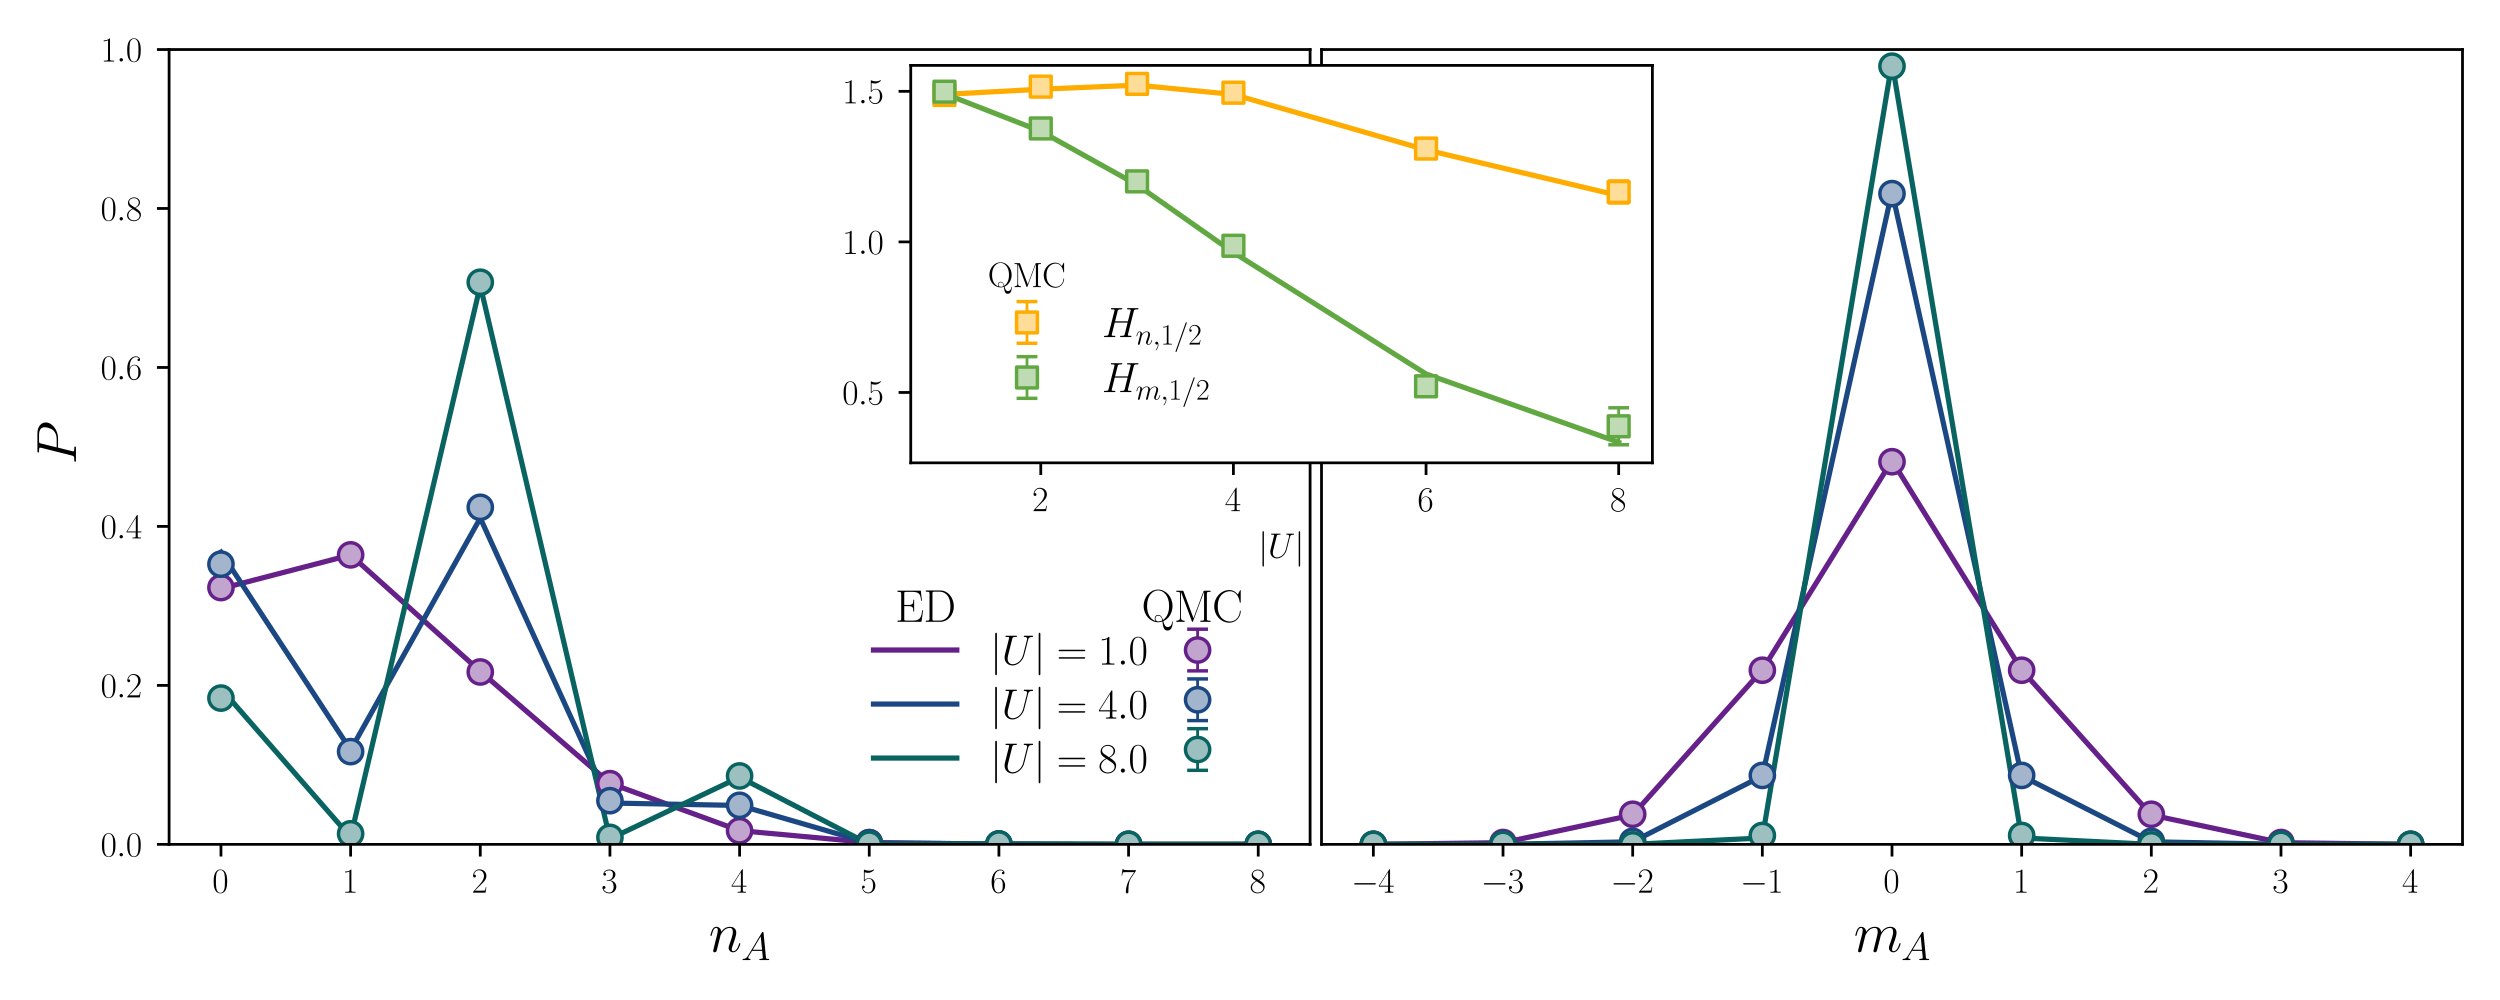 <?xml version="1.0" encoding="utf-8" standalone="no"?>
<!DOCTYPE svg PUBLIC "-//W3C//DTD SVG 1.1//EN"
  "http://www.w3.org/Graphics/SVG/1.1/DTD/svg11.dtd">
<svg xmlns:xlink="http://www.w3.org/1999/xlink" width="720pt" height="288pt" viewBox="0 0 720 288" xmlns="http://www.w3.org/2000/svg" version="1.1">
 <defs>
  <style type="text/css">*{stroke-linejoin: round; stroke-linecap: butt}</style>
 </defs>
 <g id="figure_1">
  <g id="patch_1">
   <path d="M 0 288 
L 720 288 
L 720 0 
L 0 0 
z
" style="fill: #ffffff"/>
  </g>
  <g id="axes_1">
   <g id="patch_2">
    <path d="M 48.699 243.175 
L 377.307 243.175 
L 377.307 14.259 
L 48.699 14.259 
z
" style="fill: #ffffff"/>
   </g>
   <g id="matplotlib.axis_1">
    <g id="xtick_1">
     <g id="line2d_1">
      <defs>
       <path id="mca3c485d2f" d="M 0 0 
L 0 3.5 
" style="stroke: #000000; stroke-width: 0.8"/>
      </defs>
      <g>
       <use xlink:href="#mca3c485d2f" x="63.636" y="243.175" style="stroke: #000000; stroke-width: 0.8"/>
      </g>
     </g>
     <g id="text_1">
      <!-- $\mathdefault{0}$ -->
      <g transform="translate(61.145 257.094) scale(0.1 -0.1)">
       <defs>
        <path id="CMR17-30" d="M 2688 2025 
C 2688 2416 2682 3080 2413 3591 
C 2176 4039 1798 4198 1466 4198 
C 1158 4198 768 4058 525 3597 
C 269 3118 243 2524 243 2025 
C 243 1661 250 1106 448 619 
C 723 -39 1216 -128 1466 -128 
C 1760 -128 2208 -7 2470 600 
C 2662 1042 2688 1559 2688 2025 
z
M 1466 -26 
C 1056 -26 813 325 723 812 
C 653 1188 653 1738 653 2096 
C 653 2588 653 2997 736 3387 
C 858 3929 1216 4096 1466 4096 
C 1728 4096 2067 3923 2189 3400 
C 2272 3036 2278 2607 2278 2096 
C 2278 1680 2278 1169 2202 792 
C 2067 95 1690 -26 1466 -26 
z
" transform="scale(0.016)"/>
       </defs>
       <use xlink:href="#CMR17-30" transform="scale(0.996)"/>
      </g>
     </g>
    </g>
    <g id="xtick_2">
     <g id="line2d_2">
      <g>
       <use xlink:href="#mca3c485d2f" x="100.978" y="243.175" style="stroke: #000000; stroke-width: 0.8"/>
      </g>
     </g>
     <g id="text_2">
      <!-- $\mathdefault{1}$ -->
      <g transform="translate(98.487 257.094) scale(0.1 -0.1)">
       <defs>
        <path id="CMR17-31" d="M 1702 4058 
C 1702 4192 1696 4192 1606 4192 
C 1357 3916 979 3827 621 3827 
C 602 3827 570 3827 563 3808 
C 557 3795 557 3782 557 3648 
C 755 3648 1088 3686 1344 3839 
L 1344 461 
C 1344 236 1331 160 781 160 
L 589 160 
L 589 0 
C 896 0 1216 0 1523 0 
C 1830 0 2150 0 2458 0 
L 2458 160 
L 2266 160 
C 1715 160 1702 230 1702 458 
L 1702 4058 
z
" transform="scale(0.016)"/>
       </defs>
       <use xlink:href="#CMR17-31" transform="scale(0.996)"/>
      </g>
     </g>
    </g>
    <g id="xtick_3">
     <g id="line2d_3">
      <g>
       <use xlink:href="#mca3c485d2f" x="138.319" y="243.175" style="stroke: #000000; stroke-width: 0.8"/>
      </g>
     </g>
     <g id="text_3">
      <!-- $\mathdefault{2}$ -->
      <g transform="translate(135.829 257.094) scale(0.1 -0.1)">
       <defs>
        <path id="CMR17-32" d="M 2669 989 
L 2554 989 
C 2490 536 2438 459 2413 420 
C 2381 369 1920 369 1830 369 
L 602 369 
C 832 619 1280 1072 1824 1597 
C 2214 1967 2669 2402 2669 3035 
C 2669 3790 2067 4224 1395 4224 
C 691 4224 262 3604 262 3030 
C 262 2780 448 2748 525 2748 
C 589 2748 781 2787 781 3010 
C 781 3207 614 3264 525 3264 
C 486 3264 448 3258 422 3245 
C 544 3790 915 4058 1306 4058 
C 1862 4058 2227 3617 2227 3035 
C 2227 2479 1901 2000 1536 1584 
L 262 146 
L 262 0 
L 2515 0 
L 2669 989 
z
" transform="scale(0.016)"/>
       </defs>
       <use xlink:href="#CMR17-32" transform="scale(0.996)"/>
      </g>
     </g>
    </g>
    <g id="xtick_4">
     <g id="line2d_4">
      <g>
       <use xlink:href="#mca3c485d2f" x="175.661" y="243.175" style="stroke: #000000; stroke-width: 0.8"/>
      </g>
     </g>
     <g id="text_4">
      <!-- $\mathdefault{3}$ -->
      <g transform="translate(173.17 257.094) scale(0.1 -0.1)">
       <defs>
        <path id="CMR17-33" d="M 1414 2157 
C 1984 2157 2234 1662 2234 1090 
C 2234 320 1824 25 1453 25 
C 1114 25 563 194 390 693 
C 422 680 454 680 486 680 
C 640 680 755 782 755 948 
C 755 1133 614 1216 486 1216 
C 378 1216 211 1165 211 926 
C 211 335 787 -128 1466 -128 
C 2176 -128 2720 430 2720 1085 
C 2720 1707 2208 2157 1600 2227 
C 2086 2328 2554 2756 2554 3329 
C 2554 3820 2048 4179 1472 4179 
C 890 4179 378 3829 378 3329 
C 378 3110 544 3072 627 3072 
C 762 3072 877 3155 877 3321 
C 877 3486 762 3569 627 3569 
C 602 3569 570 3569 544 3557 
C 730 3959 1235 4032 1459 4032 
C 1683 4032 2106 3925 2106 3320 
C 2106 3143 2080 2828 1862 2550 
C 1670 2304 1453 2304 1242 2284 
C 1210 2284 1062 2269 1037 2269 
C 992 2263 966 2257 966 2208 
C 966 2163 973 2157 1101 2157 
L 1414 2157 
z
" transform="scale(0.016)"/>
       </defs>
       <use xlink:href="#CMR17-33" transform="scale(0.996)"/>
      </g>
     </g>
    </g>
    <g id="xtick_5">
     <g id="line2d_5">
      <g>
       <use xlink:href="#mca3c485d2f" x="213.003" y="243.175" style="stroke: #000000; stroke-width: 0.8"/>
      </g>
     </g>
     <g id="text_5">
      <!-- $\mathdefault{4}$ -->
      <g transform="translate(210.512 257.094) scale(0.1 -0.1)">
       <defs>
        <path id="CMR17-34" d="M 2150 4122 
C 2150 4256 2144 4256 2029 4256 
L 128 1254 
L 128 1088 
L 1779 1088 
L 1779 457 
C 1779 224 1766 160 1318 160 
L 1197 160 
L 1197 0 
C 1402 0 1747 0 1965 0 
C 2182 0 2528 0 2733 0 
L 2733 160 
L 2611 160 
C 2163 160 2150 224 2150 457 
L 2150 1088 
L 2803 1088 
L 2803 1254 
L 2150 1254 
L 2150 4122 
z
M 1798 3703 
L 1798 1254 
L 256 1254 
L 1798 3703 
z
" transform="scale(0.016)"/>
       </defs>
       <use xlink:href="#CMR17-34" transform="scale(0.996)"/>
      </g>
     </g>
    </g>
    <g id="xtick_6">
     <g id="line2d_6">
      <g>
       <use xlink:href="#mca3c485d2f" x="250.345" y="243.175" style="stroke: #000000; stroke-width: 0.8"/>
      </g>
     </g>
     <g id="text_6">
      <!-- $\mathdefault{5}$ -->
      <g transform="translate(247.854 257.094) scale(0.1 -0.1)">
       <defs>
        <path id="CMR17-35" d="M 730 3692 
C 794 3666 1056 3584 1325 3584 
C 1920 3584 2246 3911 2432 4100 
C 2432 4157 2432 4192 2394 4192 
C 2387 4192 2374 4192 2323 4163 
C 2099 4058 1837 3973 1517 3973 
C 1325 3973 1037 3999 723 4139 
C 653 4171 640 4171 634 4171 
C 602 4171 595 4164 595 4037 
L 595 2203 
C 595 2089 595 2057 659 2057 
C 691 2057 704 2070 736 2114 
C 941 2401 1222 2522 1542 2522 
C 1766 2522 2246 2382 2246 1289 
C 2246 1085 2246 715 2054 421 
C 1894 159 1645 25 1370 25 
C 947 25 518 320 403 814 
C 429 807 480 795 506 795 
C 589 795 749 840 749 1038 
C 749 1210 627 1280 506 1280 
C 358 1280 262 1190 262 1011 
C 262 454 704 -128 1382 -128 
C 2042 -128 2669 440 2669 1264 
C 2669 2030 2170 2624 1549 2624 
C 1222 2624 947 2503 730 2274 
L 730 3692 
z
" transform="scale(0.016)"/>
       </defs>
       <use xlink:href="#CMR17-35" transform="scale(0.996)"/>
      </g>
     </g>
    </g>
    <g id="xtick_7">
     <g id="line2d_7">
      <g>
       <use xlink:href="#mca3c485d2f" x="287.686" y="243.175" style="stroke: #000000; stroke-width: 0.8"/>
      </g>
     </g>
     <g id="text_7">
      <!-- $\mathdefault{6}$ -->
      <g transform="translate(285.196 257.094) scale(0.1 -0.1)">
       <defs>
        <path id="CMR17-36" d="M 678 2176 
C 678 3690 1395 4032 1811 4032 
C 1946 4032 2272 4009 2400 3776 
C 2298 3776 2106 3776 2106 3553 
C 2106 3381 2246 3323 2336 3323 
C 2394 3323 2566 3348 2566 3560 
C 2566 3954 2246 4179 1805 4179 
C 1043 4179 243 3390 243 1984 
C 243 253 966 -128 1478 -128 
C 2099 -128 2688 427 2688 1283 
C 2688 2081 2170 2662 1517 2662 
C 1126 2662 838 2407 678 1960 
L 678 2176 
z
M 1478 25 
C 691 25 691 1200 691 1436 
C 691 1896 909 2560 1504 2560 
C 1613 2560 1926 2560 2138 2120 
C 2253 1870 2253 1609 2253 1289 
C 2253 944 2253 690 2118 434 
C 1978 171 1773 25 1478 25 
z
" transform="scale(0.016)"/>
       </defs>
       <use xlink:href="#CMR17-36" transform="scale(0.996)"/>
      </g>
     </g>
    </g>
    <g id="xtick_8">
     <g id="line2d_8">
      <g>
       <use xlink:href="#mca3c485d2f" x="325.028" y="243.175" style="stroke: #000000; stroke-width: 0.8"/>
      </g>
     </g>
     <g id="text_8">
      <!-- $\mathdefault{7}$ -->
      <g transform="translate(322.537 257.094) scale(0.1 -0.1)">
       <defs>
        <path id="CMR17-37" d="M 2886 3941 
L 2886 4081 
L 1382 4081 
C 634 4081 621 4165 595 4288 
L 480 4288 
L 294 3094 
L 410 3094 
C 429 3215 474 3540 550 3661 
C 589 3712 1062 3712 1171 3712 
L 2579 3712 
L 1869 2661 
C 1395 1954 1069 999 1069 165 
C 1069 89 1069 -128 1299 -128 
C 1530 -128 1530 89 1530 171 
L 1530 465 
C 1530 1508 1709 2196 2003 2636 
L 2886 3941 
z
" transform="scale(0.016)"/>
       </defs>
       <use xlink:href="#CMR17-37" transform="scale(0.996)"/>
      </g>
     </g>
    </g>
    <g id="xtick_9">
     <g id="line2d_9">
      <g>
       <use xlink:href="#mca3c485d2f" x="362.37" y="243.175" style="stroke: #000000; stroke-width: 0.8"/>
      </g>
     </g>
     <g id="text_9">
      <!-- $\mathdefault{8}$ -->
      <g transform="translate(359.879 257.094) scale(0.1 -0.1)">
       <defs>
        <path id="CMR17-38" d="M 1741 2264 
C 2144 2467 2554 2773 2554 3263 
C 2554 3841 1990 4179 1472 4179 
C 890 4179 378 3759 378 3180 
C 378 3021 416 2747 666 2505 
C 730 2442 998 2251 1171 2130 
C 883 1983 211 1634 211 934 
C 211 279 838 -128 1459 -128 
C 2144 -128 2720 362 2720 1010 
C 2720 1590 2330 1857 2074 2029 
L 1741 2264 
z
M 902 2822 
C 851 2854 595 3051 595 3351 
C 595 3739 998 4032 1459 4032 
C 1965 4032 2336 3676 2336 3262 
C 2336 2669 1670 2331 1638 2331 
C 1632 2331 1626 2331 1574 2370 
L 902 2822 
z
M 2080 1519 
C 2176 1449 2483 1240 2483 851 
C 2483 381 2010 25 1472 25 
C 890 25 448 438 448 940 
C 448 1443 838 1862 1280 2060 
L 2080 1519 
z
" transform="scale(0.016)"/>
       </defs>
       <use xlink:href="#CMR17-38" transform="scale(0.996)"/>
      </g>
     </g>
    </g>
    <g id="text_10">
     <!-- $n_A$ -->
     <g transform="translate(204.16 274.101) scale(0.16 -0.16)">
      <defs>
       <path id="CMMI12-6e" d="M 1318 1871 
C 1331 1910 1491 2229 1728 2433 
C 1894 2586 2112 2689 2362 2689 
C 2618 2689 2707 2497 2707 2242 
C 2707 1878 2445 1150 2317 805 
C 2259 651 2227 568 2227 453 
C 2227 166 2426 -64 2733 -64 
C 3328 -64 3552 875 3552 913 
C 3552 945 3526 971 3488 971 
C 3430 971 3424 952 3392 843 
C 3245 319 3002 64 2752 64 
C 2688 64 2586 64 2586 269 
C 2586 429 2656 621 2694 710 
C 2822 1063 3091 1780 3091 2145 
C 3091 2528 2867 2816 2381 2816 
C 1811 2816 1510 2415 1395 2255 
C 1376 2618 1114 2816 832 2816 
C 627 2816 486 2695 378 2478 
C 262 2248 173 1865 173 1839 
C 173 1814 198 1782 243 1782 
C 294 1782 301 1788 339 1935 
C 442 2325 557 2689 813 2689 
C 960 2689 1011 2586 1011 2395 
C 1011 2254 947 2005 902 1807 
L 723 1118 
C 698 996 627 709 595 594 
C 550 428 480 128 480 96 
C 480 6 550 -64 646 -64 
C 723 -64 813 -26 864 70 
C 877 102 934 326 966 453 
L 1107 1028 
L 1318 1871 
z
" transform="scale(0.016)"/>
       <path id="CMMI12-41" d="M 1088 691 
C 864 314 646 186 339 186 
C 269 180 218 180 218 58 
C 218 24 250 0 294 0 
C 410 0 698 0 813 0 
C 998 0 1203 0 1382 0 
C 1421 0 1498 0 1498 122 
C 1498 180 1446 186 1408 186 
C 1261 186 1139 236 1139 388 
C 1139 476 1178 546 1261 685 
L 1747 1479 
L 3379 1479 
C 3386 1423 3386 1373 3392 1316 
C 3411 1152 3488 495 3488 376 
C 3488 186 3162 186 3059 186 
C 2989 186 2918 186 2918 70 
C 2918 0 2976 0 3014 0 
C 3123 0 3251 0 3360 0 
L 3725 0 
C 4115 0 4397 0 4403 0 
C 4448 0 4518 0 4518 122 
C 4518 186 4461 186 4365 186 
C 4013 186 4006 244 3987 434 
L 3597 4404 
C 3584 4531 3558 4544 3488 4544 
C 3424 4544 3386 4531 3328 4435 
L 1088 691 
z
M 1856 1664 
L 3142 3819 
L 3360 1664 
L 1856 1664 
z
" transform="scale(0.016)"/>
      </defs>
      <use xlink:href="#CMMI12-6e" transform="scale(0.996)"/>
      <use xlink:href="#CMMI12-41" transform="translate(58.23 -14.944) scale(0.697)"/>
     </g>
    </g>
   </g>
   <g id="matplotlib.axis_2">
    <g id="ytick_1">
     <g id="line2d_10">
      <defs>
       <path id="m7cbaf78dc1" d="M 0 0 
L -3.5 0 
" style="stroke: #000000; stroke-width: 0.8"/>
      </defs>
      <g>
       <use xlink:href="#m7cbaf78dc1" x="48.699" y="243.175" style="stroke: #000000; stroke-width: 0.8"/>
      </g>
     </g>
     <g id="text_11">
      <!-- $\mathdefault{0.0}$ -->
      <g transform="translate(28.969 246.635) scale(0.1 -0.1)">
       <defs>
        <path id="CMMI12-3a" d="M 1178 307 
C 1178 492 1024 619 870 619 
C 685 619 557 466 557 313 
C 557 128 710 0 864 0 
C 1050 0 1178 153 1178 307 
z
" transform="scale(0.016)"/>
       </defs>
       <use xlink:href="#CMR17-30" transform="scale(0.996)"/>
       <use xlink:href="#CMMI12-3a" transform="translate(45.69 0) scale(0.996)"/>
       <use xlink:href="#CMR17-30" transform="translate(72.788 0) scale(0.996)"/>
      </g>
     </g>
    </g>
    <g id="ytick_2">
     <g id="line2d_11">
      <g>
       <use xlink:href="#m7cbaf78dc1" x="48.699" y="197.392" style="stroke: #000000; stroke-width: 0.8"/>
      </g>
     </g>
     <g id="text_12">
      <!-- $\mathdefault{0.2}$ -->
      <g transform="translate(28.969 200.851) scale(0.1 -0.1)">
       <use xlink:href="#CMR17-30" transform="scale(0.996)"/>
       <use xlink:href="#CMMI12-3a" transform="translate(45.69 0) scale(0.996)"/>
       <use xlink:href="#CMR17-32" transform="translate(72.788 0) scale(0.996)"/>
      </g>
     </g>
    </g>
    <g id="ytick_3">
     <g id="line2d_12">
      <g>
       <use xlink:href="#m7cbaf78dc1" x="48.699" y="151.609" style="stroke: #000000; stroke-width: 0.8"/>
      </g>
     </g>
     <g id="text_13">
      <!-- $\mathdefault{0.4}$ -->
      <g transform="translate(28.969 155.068) scale(0.1 -0.1)">
       <use xlink:href="#CMR17-30" transform="scale(0.996)"/>
       <use xlink:href="#CMMI12-3a" transform="translate(45.69 0) scale(0.996)"/>
       <use xlink:href="#CMR17-34" transform="translate(72.788 0) scale(0.996)"/>
      </g>
     </g>
    </g>
    <g id="ytick_4">
     <g id="line2d_13">
      <g>
       <use xlink:href="#m7cbaf78dc1" x="48.699" y="105.826" style="stroke: #000000; stroke-width: 0.8"/>
      </g>
     </g>
     <g id="text_14">
      <!-- $\mathdefault{0.6}$ -->
      <g transform="translate(28.969 109.285) scale(0.1 -0.1)">
       <use xlink:href="#CMR17-30" transform="scale(0.996)"/>
       <use xlink:href="#CMMI12-3a" transform="translate(45.69 0) scale(0.996)"/>
       <use xlink:href="#CMR17-36" transform="translate(72.788 0) scale(0.996)"/>
      </g>
     </g>
    </g>
    <g id="ytick_5">
     <g id="line2d_14">
      <g>
       <use xlink:href="#m7cbaf78dc1" x="48.699" y="60.042" style="stroke: #000000; stroke-width: 0.8"/>
      </g>
     </g>
     <g id="text_15">
      <!-- $\mathdefault{0.8}$ -->
      <g transform="translate(28.969 63.502) scale(0.1 -0.1)">
       <use xlink:href="#CMR17-30" transform="scale(0.996)"/>
       <use xlink:href="#CMMI12-3a" transform="translate(45.69 0) scale(0.996)"/>
       <use xlink:href="#CMR17-38" transform="translate(72.788 0) scale(0.996)"/>
      </g>
     </g>
    </g>
    <g id="ytick_6">
     <g id="line2d_15">
      <g>
       <use xlink:href="#m7cbaf78dc1" x="48.699" y="14.259" style="stroke: #000000; stroke-width: 0.8"/>
      </g>
     </g>
     <g id="text_16">
      <!-- $\mathdefault{1.0}$ -->
      <g transform="translate(28.969 17.718) scale(0.1 -0.1)">
       <use xlink:href="#CMR17-31" transform="scale(0.996)"/>
       <use xlink:href="#CMMI12-3a" transform="translate(45.69 0) scale(0.996)"/>
       <use xlink:href="#CMR17-30" transform="translate(72.788 0) scale(0.996)"/>
      </g>
     </g>
    </g>
    <g id="text_17">
     <!-- $P$ -->
     <g transform="translate(21.87 133.747) rotate(-90) scale(0.16 -0.16)">
      <defs>
       <path id="CMMI12-50" d="M 1894 2023 
L 2970 2023 
C 3853 2023 4736 2673 4736 3401 
C 4736 3898 4314 4352 3507 4352 
L 1530 4352 
C 1408 4352 1350 4352 1350 4231 
C 1350 4167 1408 4167 1504 4167 
C 1894 4167 1894 4116 1894 4046 
C 1894 4034 1894 3995 1869 3899 
L 1005 472 
C 947 249 934 185 486 185 
C 365 185 301 185 301 70 
C 301 0 358 0 397 0 
C 518 0 646 0 768 0 
L 1517 0 
C 1638 0 1773 0 1894 0 
C 1946 0 2016 0 2016 121 
C 2016 185 1958 185 1862 185 
C 1478 185 1472 230 1472 293 
C 1472 325 1478 369 1485 401 
L 1894 2023 
z
M 2355 3930 
C 2413 4167 2438 4167 2688 4167 
L 3322 4167 
C 3802 4167 4198 4013 4198 3535 
C 4198 3369 4115 2827 3821 2534 
C 3712 2419 3405 2176 2822 2176 
L 1920 2176 
L 2355 3930 
z
" transform="scale(0.016)"/>
      </defs>
      <use xlink:href="#CMMI12-50" transform="scale(0.996)"/>
     </g>
    </g>
   </g>
   <g id="line2d_16">
    <path d="M 63.636 169.537 
L 100.978 159.827 
L 138.319 193.35 
L 175.661 225.584 
L 213.003 239.222 
L 250.345 242.652 
L 287.686 243.139 
L 325.028 243.175 
L 362.37 243.175 
" clip-path="url(#peb4d515a33)" style="fill: none; stroke: #662089; stroke-width: 1.5; stroke-linecap: square"/>
   </g>
   <g id="LineCollection_1">
    <path d="M 63.636 169.343 
L 63.636 169.1 
" clip-path="url(#peb4d515a33)" style="fill: none; stroke: #662089; stroke-width: 0.8"/>
    <path d="M 100.978 159.854 
L 100.978 159.75 
" clip-path="url(#peb4d515a33)" style="fill: none; stroke: #662089; stroke-width: 0.8"/>
    <path d="M 138.319 193.585 
L 138.319 193.472 
" clip-path="url(#peb4d515a33)" style="fill: none; stroke: #662089; stroke-width: 0.8"/>
    <path d="M 175.661 225.721 
L 175.661 225.66 
" clip-path="url(#peb4d515a33)" style="fill: none; stroke: #662089; stroke-width: 0.8"/>
    <path d="M 213.003 239.275 
L 213.003 239.259 
" clip-path="url(#peb4d515a33)" style="fill: none; stroke: #662089; stroke-width: 0.8"/>
    <path d="M 250.345 242.663 
L 250.345 242.66 
" clip-path="url(#peb4d515a33)" style="fill: none; stroke: #662089; stroke-width: 0.8"/>
    <path d="M 287.686 243.14 
L 287.686 243.14 
" clip-path="url(#peb4d515a33)" style="fill: none; stroke: #662089; stroke-width: 0.8"/>
    <path d="M 325.028 243.175 
L 325.028 243.175 
" clip-path="url(#peb4d515a33)" style="fill: none; stroke: #662089; stroke-width: 0.8"/>
    <path d="M 362.37 243.175 
L 362.37 243.175 
" clip-path="url(#peb4d515a33)" style="fill: none; stroke: #662089; stroke-width: 0.8"/>
   </g>
   <g id="line2d_17">
    <defs>
     <path id="m0f2a6126c9" d="M 3 0 
L -3 -0 
" style="stroke: #662089"/>
    </defs>
    <g clip-path="url(#peb4d515a33)">
     <use xlink:href="#m0f2a6126c9" x="63.636" y="169.343" style="fill: #662089; stroke: #662089"/>
     <use xlink:href="#m0f2a6126c9" x="100.978" y="159.854" style="fill: #662089; stroke: #662089"/>
     <use xlink:href="#m0f2a6126c9" x="138.319" y="193.585" style="fill: #662089; stroke: #662089"/>
     <use xlink:href="#m0f2a6126c9" x="175.661" y="225.721" style="fill: #662089; stroke: #662089"/>
     <use xlink:href="#m0f2a6126c9" x="213.003" y="239.275" style="fill: #662089; stroke: #662089"/>
     <use xlink:href="#m0f2a6126c9" x="250.345" y="242.663" style="fill: #662089; stroke: #662089"/>
     <use xlink:href="#m0f2a6126c9" x="287.686" y="243.14" style="fill: #662089; stroke: #662089"/>
     <use xlink:href="#m0f2a6126c9" x="325.028" y="243.175" style="fill: #662089; stroke: #662089"/>
     <use xlink:href="#m0f2a6126c9" x="362.37" y="243.175" style="fill: #662089; stroke: #662089"/>
    </g>
   </g>
   <g id="line2d_18">
    <g clip-path="url(#peb4d515a33)">
     <use xlink:href="#m0f2a6126c9" x="63.636" y="169.1" style="fill: #662089; stroke: #662089"/>
     <use xlink:href="#m0f2a6126c9" x="100.978" y="159.75" style="fill: #662089; stroke: #662089"/>
     <use xlink:href="#m0f2a6126c9" x="138.319" y="193.472" style="fill: #662089; stroke: #662089"/>
     <use xlink:href="#m0f2a6126c9" x="175.661" y="225.66" style="fill: #662089; stroke: #662089"/>
     <use xlink:href="#m0f2a6126c9" x="213.003" y="239.259" style="fill: #662089; stroke: #662089"/>
     <use xlink:href="#m0f2a6126c9" x="250.345" y="242.66" style="fill: #662089; stroke: #662089"/>
     <use xlink:href="#m0f2a6126c9" x="287.686" y="243.14" style="fill: #662089; stroke: #662089"/>
     <use xlink:href="#m0f2a6126c9" x="325.028" y="243.175" style="fill: #662089; stroke: #662089"/>
     <use xlink:href="#m0f2a6126c9" x="362.37" y="243.175" style="fill: #662089; stroke: #662089"/>
    </g>
   </g>
   <g id="line2d_19">
    <path d="M 63.636 159.018 
L 100.978 216.011 
L 138.319 149.21 
L 175.661 231.272 
L 213.003 231.969 
L 250.345 242.79 
L 287.686 243.041 
L 325.028 243.175 
L 362.37 243.175 
" clip-path="url(#peb4d515a33)" style="fill: none; stroke: #1b4882; stroke-width: 1.5; stroke-linecap: square"/>
   </g>
   <g id="LineCollection_2">
    <path d="M 63.636 163.093 
L 63.636 161.86 
" clip-path="url(#peb4d515a33)" style="fill: none; stroke: #1b4882; stroke-width: 0.8"/>
    <path d="M 100.978 217.613 
L 100.978 215.32 
" clip-path="url(#peb4d515a33)" style="fill: none; stroke: #1b4882; stroke-width: 0.8"/>
    <path d="M 138.319 147.076 
L 138.319 145.129 
" clip-path="url(#peb4d515a33)" style="fill: none; stroke: #1b4882; stroke-width: 0.8"/>
    <path d="M 175.661 231.028 
L 175.661 230.162 
" clip-path="url(#peb4d515a33)" style="fill: none; stroke: #1b4882; stroke-width: 0.8"/>
    <path d="M 213.003 232.059 
L 213.003 231.793 
" clip-path="url(#peb4d515a33)" style="fill: none; stroke: #1b4882; stroke-width: 0.8"/>
    <path d="M 250.345 242.727 
L 250.345 242.684 
" clip-path="url(#peb4d515a33)" style="fill: none; stroke: #1b4882; stroke-width: 0.8"/>
    <path d="M 287.686 243.043 
L 287.686 243.033 
" clip-path="url(#peb4d515a33)" style="fill: none; stroke: #1b4882; stroke-width: 0.8"/>
    <path d="M 325.028 243.175 
L 325.028 243.175 
" clip-path="url(#peb4d515a33)" style="fill: none; stroke: #1b4882; stroke-width: 0.8"/>
    <path d="M 362.37 243.175 
L 362.37 243.175 
" clip-path="url(#peb4d515a33)" style="fill: none; stroke: #1b4882; stroke-width: 0.8"/>
   </g>
   <g id="line2d_20">
    <defs>
     <path id="m28c217a59d" d="M 3 0 
L -3 -0 
" style="stroke: #1b4882"/>
    </defs>
    <g clip-path="url(#peb4d515a33)">
     <use xlink:href="#m28c217a59d" x="63.636" y="163.093" style="fill: #1b4882; stroke: #1b4882"/>
     <use xlink:href="#m28c217a59d" x="100.978" y="217.613" style="fill: #1b4882; stroke: #1b4882"/>
     <use xlink:href="#m28c217a59d" x="138.319" y="147.076" style="fill: #1b4882; stroke: #1b4882"/>
     <use xlink:href="#m28c217a59d" x="175.661" y="231.028" style="fill: #1b4882; stroke: #1b4882"/>
     <use xlink:href="#m28c217a59d" x="213.003" y="232.059" style="fill: #1b4882; stroke: #1b4882"/>
     <use xlink:href="#m28c217a59d" x="250.345" y="242.727" style="fill: #1b4882; stroke: #1b4882"/>
     <use xlink:href="#m28c217a59d" x="287.686" y="243.043" style="fill: #1b4882; stroke: #1b4882"/>
     <use xlink:href="#m28c217a59d" x="325.028" y="243.175" style="fill: #1b4882; stroke: #1b4882"/>
     <use xlink:href="#m28c217a59d" x="362.37" y="243.175" style="fill: #1b4882; stroke: #1b4882"/>
    </g>
   </g>
   <g id="line2d_21">
    <g clip-path="url(#peb4d515a33)">
     <use xlink:href="#m28c217a59d" x="63.636" y="161.86" style="fill: #1b4882; stroke: #1b4882"/>
     <use xlink:href="#m28c217a59d" x="100.978" y="215.32" style="fill: #1b4882; stroke: #1b4882"/>
     <use xlink:href="#m28c217a59d" x="138.319" y="145.129" style="fill: #1b4882; stroke: #1b4882"/>
     <use xlink:href="#m28c217a59d" x="175.661" y="230.162" style="fill: #1b4882; stroke: #1b4882"/>
     <use xlink:href="#m28c217a59d" x="213.003" y="231.793" style="fill: #1b4882; stroke: #1b4882"/>
     <use xlink:href="#m28c217a59d" x="250.345" y="242.684" style="fill: #1b4882; stroke: #1b4882"/>
     <use xlink:href="#m28c217a59d" x="287.686" y="243.033" style="fill: #1b4882; stroke: #1b4882"/>
     <use xlink:href="#m28c217a59d" x="325.028" y="243.175" style="fill: #1b4882; stroke: #1b4882"/>
     <use xlink:href="#m28c217a59d" x="362.37" y="243.175" style="fill: #1b4882; stroke: #1b4882"/>
    </g>
   </g>
   <g id="line2d_22">
    <path d="M 63.636 198.307 
L 100.978 241.107 
L 138.319 82.251 
L 175.661 241.578 
L 213.003 223.827 
L 250.345 243.147 
L 287.686 243.094 
L 325.028 243.175 
L 362.37 243.175 
" clip-path="url(#peb4d515a33)" style="fill: none; stroke: #086361; stroke-width: 1.5; stroke-linecap: square"/>
   </g>
   <g id="LineCollection_3">
    <path d="M 63.636 201.37 
L 63.636 200.734 
" clip-path="url(#peb4d515a33)" style="fill: none; stroke: #086361; stroke-width: 0.8"/>
    <path d="M 100.978 240.678 
L 100.978 239.575 
" clip-path="url(#peb4d515a33)" style="fill: none; stroke: #086361; stroke-width: 0.8"/>
    <path d="M 138.319 81.788 
L 138.319 80.772 
" clip-path="url(#peb4d515a33)" style="fill: none; stroke: #086361; stroke-width: 0.8"/>
    <path d="M 175.661 241.534 
L 175.661 240.79 
" clip-path="url(#peb4d515a33)" style="fill: none; stroke: #086361; stroke-width: 0.8"/>
    <path d="M 213.003 223.655 
L 213.003 223.286 
" clip-path="url(#peb4d515a33)" style="fill: none; stroke: #086361; stroke-width: 0.8"/>
    <path d="M 250.345 243.151 
L 250.345 243.112 
" clip-path="url(#peb4d515a33)" style="fill: none; stroke: #086361; stroke-width: 0.8"/>
    <path d="M 287.686 243.09 
L 287.686 243.085 
" clip-path="url(#peb4d515a33)" style="fill: none; stroke: #086361; stroke-width: 0.8"/>
    <path d="M 325.028 243.175 
L 325.028 243.175 
" clip-path="url(#peb4d515a33)" style="fill: none; stroke: #086361; stroke-width: 0.8"/>
    <path d="M 362.37 243.175 
L 362.37 243.175 
" clip-path="url(#peb4d515a33)" style="fill: none; stroke: #086361; stroke-width: 0.8"/>
   </g>
   <g id="line2d_23">
    <defs>
     <path id="m1576071ef4" d="M 3 0 
L -3 -0 
" style="stroke: #086361"/>
    </defs>
    <g clip-path="url(#peb4d515a33)">
     <use xlink:href="#m1576071ef4" x="63.636" y="201.37" style="fill: #086361; stroke: #086361"/>
     <use xlink:href="#m1576071ef4" x="100.978" y="240.678" style="fill: #086361; stroke: #086361"/>
     <use xlink:href="#m1576071ef4" x="138.319" y="81.788" style="fill: #086361; stroke: #086361"/>
     <use xlink:href="#m1576071ef4" x="175.661" y="241.534" style="fill: #086361; stroke: #086361"/>
     <use xlink:href="#m1576071ef4" x="213.003" y="223.655" style="fill: #086361; stroke: #086361"/>
     <use xlink:href="#m1576071ef4" x="250.345" y="243.151" style="fill: #086361; stroke: #086361"/>
     <use xlink:href="#m1576071ef4" x="287.686" y="243.09" style="fill: #086361; stroke: #086361"/>
     <use xlink:href="#m1576071ef4" x="325.028" y="243.175" style="fill: #086361; stroke: #086361"/>
     <use xlink:href="#m1576071ef4" x="362.37" y="243.175" style="fill: #086361; stroke: #086361"/>
    </g>
   </g>
   <g id="line2d_24">
    <g clip-path="url(#peb4d515a33)">
     <use xlink:href="#m1576071ef4" x="63.636" y="200.734" style="fill: #086361; stroke: #086361"/>
     <use xlink:href="#m1576071ef4" x="100.978" y="239.575" style="fill: #086361; stroke: #086361"/>
     <use xlink:href="#m1576071ef4" x="138.319" y="80.772" style="fill: #086361; stroke: #086361"/>
     <use xlink:href="#m1576071ef4" x="175.661" y="240.79" style="fill: #086361; stroke: #086361"/>
     <use xlink:href="#m1576071ef4" x="213.003" y="223.286" style="fill: #086361; stroke: #086361"/>
     <use xlink:href="#m1576071ef4" x="250.345" y="243.112" style="fill: #086361; stroke: #086361"/>
     <use xlink:href="#m1576071ef4" x="287.686" y="243.085" style="fill: #086361; stroke: #086361"/>
     <use xlink:href="#m1576071ef4" x="325.028" y="243.175" style="fill: #086361; stroke: #086361"/>
     <use xlink:href="#m1576071ef4" x="362.37" y="243.175" style="fill: #086361; stroke: #086361"/>
    </g>
   </g>
   <g id="line2d_25">
    <defs>
     <path id="m1cba82f093" d="M 0 3.5 
C 0.928 3.5 1.819 3.131 2.475 2.475 
C 3.131 1.819 3.5 0.928 3.5 0 
C 3.5 -0.928 3.131 -1.819 2.475 -2.475 
C 1.819 -3.131 0.928 -3.5 0 -3.5 
C -0.928 -3.5 -1.819 -3.131 -2.475 -2.475 
C -3.131 -1.819 -3.5 -0.928 -3.5 0 
C -3.5 0.928 -3.131 1.819 -2.475 2.475 
C -1.819 3.131 -0.928 3.5 0 3.5 
z
" style="stroke: #662089"/>
    </defs>
    <g clip-path="url(#peb4d515a33)">
     <use xlink:href="#m1cba82f093" x="63.636" y="169.222" style="fill: #c1a5cf; stroke: #662089"/>
     <use xlink:href="#m1cba82f093" x="100.978" y="159.802" style="fill: #c1a5cf; stroke: #662089"/>
     <use xlink:href="#m1cba82f093" x="138.319" y="193.528" style="fill: #c1a5cf; stroke: #662089"/>
     <use xlink:href="#m1cba82f093" x="175.661" y="225.69" style="fill: #c1a5cf; stroke: #662089"/>
     <use xlink:href="#m1cba82f093" x="213.003" y="239.267" style="fill: #c1a5cf; stroke: #662089"/>
     <use xlink:href="#m1cba82f093" x="250.345" y="242.661" style="fill: #c1a5cf; stroke: #662089"/>
     <use xlink:href="#m1cba82f093" x="287.686" y="243.14" style="fill: #c1a5cf; stroke: #662089"/>
     <use xlink:href="#m1cba82f093" x="325.028" y="243.175" style="fill: #c1a5cf; stroke: #662089"/>
     <use xlink:href="#m1cba82f093" x="362.37" y="243.175" style="fill: #c1a5cf; stroke: #662089"/>
    </g>
   </g>
   <g id="line2d_26">
    <defs>
     <path id="m755448678d" d="M 0 3.5 
C 0.928 3.5 1.819 3.131 2.475 2.475 
C 3.131 1.819 3.5 0.928 3.5 0 
C 3.5 -0.928 3.131 -1.819 2.475 -2.475 
C 1.819 -3.131 0.928 -3.5 0 -3.5 
C -0.928 -3.5 -1.819 -3.131 -2.475 -2.475 
C -3.131 -1.819 -3.5 -0.928 -3.5 0 
C -3.5 0.928 -3.131 1.819 -2.475 2.475 
C -1.819 3.131 -0.928 3.5 0 3.5 
z
" style="stroke: #1b4882"/>
    </defs>
    <g clip-path="url(#peb4d515a33)">
     <use xlink:href="#m755448678d" x="63.636" y="162.477" style="fill: #a3b5cc; stroke: #1b4882"/>
     <use xlink:href="#m755448678d" x="100.978" y="216.467" style="fill: #a3b5cc; stroke: #1b4882"/>
     <use xlink:href="#m755448678d" x="138.319" y="146.103" style="fill: #a3b5cc; stroke: #1b4882"/>
     <use xlink:href="#m755448678d" x="175.661" y="230.595" style="fill: #a3b5cc; stroke: #1b4882"/>
     <use xlink:href="#m755448678d" x="213.003" y="231.926" style="fill: #a3b5cc; stroke: #1b4882"/>
     <use xlink:href="#m755448678d" x="250.345" y="242.706" style="fill: #a3b5cc; stroke: #1b4882"/>
     <use xlink:href="#m755448678d" x="287.686" y="243.038" style="fill: #a3b5cc; stroke: #1b4882"/>
     <use xlink:href="#m755448678d" x="325.028" y="243.175" style="fill: #a3b5cc; stroke: #1b4882"/>
     <use xlink:href="#m755448678d" x="362.37" y="243.175" style="fill: #a3b5cc; stroke: #1b4882"/>
    </g>
   </g>
   <g id="line2d_27">
    <defs>
     <path id="md1df0e0791" d="M 0 3.5 
C 0.928 3.5 1.819 3.131 2.475 2.475 
C 3.131 1.819 3.5 0.928 3.5 0 
C 3.5 -0.928 3.131 -1.819 2.475 -2.475 
C 1.819 -3.131 0.928 -3.5 0 -3.5 
C -0.928 -3.5 -1.819 -3.131 -2.475 -2.475 
C -3.131 -1.819 -3.5 -0.928 -3.5 0 
C -3.5 0.928 -3.131 1.819 -2.475 2.475 
C -1.819 3.131 -0.928 3.5 0 3.5 
z
" style="stroke: #086361"/>
    </defs>
    <g clip-path="url(#peb4d515a33)">
     <use xlink:href="#md1df0e0791" x="63.636" y="201.052" style="fill: #9bc0bf; stroke: #086361"/>
     <use xlink:href="#md1df0e0791" x="100.978" y="240.127" style="fill: #9bc0bf; stroke: #086361"/>
     <use xlink:href="#md1df0e0791" x="138.319" y="81.28" style="fill: #9bc0bf; stroke: #086361"/>
     <use xlink:href="#md1df0e0791" x="175.661" y="241.162" style="fill: #9bc0bf; stroke: #086361"/>
     <use xlink:href="#md1df0e0791" x="213.003" y="223.471" style="fill: #9bc0bf; stroke: #086361"/>
     <use xlink:href="#md1df0e0791" x="250.345" y="243.132" style="fill: #9bc0bf; stroke: #086361"/>
     <use xlink:href="#md1df0e0791" x="287.686" y="243.088" style="fill: #9bc0bf; stroke: #086361"/>
     <use xlink:href="#md1df0e0791" x="325.028" y="243.175" style="fill: #9bc0bf; stroke: #086361"/>
     <use xlink:href="#md1df0e0791" x="362.37" y="243.175" style="fill: #9bc0bf; stroke: #086361"/>
    </g>
   </g>
   <g id="patch_3">
    <path d="M 48.699 243.175 
L 48.699 14.259 
" style="fill: none; stroke: #000000; stroke-width: 0.8; stroke-linejoin: miter; stroke-linecap: square"/>
   </g>
   <g id="patch_4">
    <path d="M 377.307 243.175 
L 377.307 14.259 
" style="fill: none; stroke: #000000; stroke-width: 0.8; stroke-linejoin: miter; stroke-linecap: square"/>
   </g>
   <g id="patch_5">
    <path d="M 48.699 243.175 
L 377.307 243.175 
" style="fill: none; stroke: #000000; stroke-width: 0.8; stroke-linejoin: miter; stroke-linecap: square"/>
   </g>
   <g id="patch_6">
    <path d="M 48.699 14.259 
L 377.307 14.259 
" style="fill: none; stroke: #000000; stroke-width: 0.8; stroke-linejoin: miter; stroke-linecap: square"/>
   </g>
   <g id="text_18">
    <!-- ED -->
    <g transform="translate(257.813 179.079) scale(0.13 -0.13)">
     <defs>
      <path id="CMR17-45" d="M 3885 1615 
L 3770 1615 
C 3629 676 3546 166 2419 166 
L 1530 166 
C 1274 166 1261 197 1261 414 
L 1261 2176 
L 1862 2176 
C 2464 2176 2522 1960 2522 1430 
L 2637 1430 
L 2637 3081 
L 2522 3081 
C 2522 2557 2464 2342 1862 2342 
L 1261 2342 
L 1261 3913 
C 1261 4128 1274 4160 1530 4160 
L 2406 4160 
C 3398 4160 3514 3769 3603 2929 
L 3718 2929 
L 3565 4325 
L 326 4325 
L 326 4160 
C 768 4160 838 4160 838 3874 
L 838 451 
C 838 166 768 166 326 166 
L 326 0 
L 3654 0 
L 3885 1615 
z
" transform="scale(0.016)"/>
      <path id="CMR17-44" d="M 333 4352 
L 333 4186 
C 774 4186 845 4186 845 3900 
L 845 452 
C 845 166 774 166 333 166 
L 333 0 
L 2368 0 
C 3398 0 4224 943 4224 2141 
C 4224 3346 3411 4352 2368 4352 
L 333 4352 
z
M 1523 166 
C 1267 166 1254 197 1254 414 
L 1254 3938 
C 1254 4155 1267 4186 1523 4186 
L 2240 4186 
C 2771 4186 3750 3874 3750 2141 
C 3750 1242 3488 879 3366 707 
C 3213 510 2848 166 2240 166 
L 1523 166 
z
" transform="scale(0.016)"/>
     </defs>
     <use xlink:href="#CMR17-45" transform="scale(0.996)"/>
     <use xlink:href="#CMR17-44" transform="translate(62.586 0) scale(0.996)"/>
    </g>
   </g>
   <g id="text_19">
    <!-- QMC -->
    <g transform="translate(328.762 179.079) scale(0.13 -0.13)">
     <defs>
      <path id="CMR17-51" d="M 3027 83 
C 3789 408 4307 1236 4307 2193 
C 4307 3499 3366 4480 2304 4480 
C 1216 4480 294 3488 294 2199 
C 294 928 1216 -64 2304 -64 
C 2451 -64 2656 -45 2899 38 
C 3008 -747 3078 -1216 3629 -1216 
C 4307 -1216 4339 -213 4339 -33 
C 4339 32 4339 76 4294 76 
C 4262 76 4256 31 4256 18 
C 4211 -603 3866 -732 3661 -732 
C 3283 -732 3149 -394 3027 83 
z
M 1958 100 
C 1293 310 768 1017 768 2199 
C 768 3711 1606 4365 2298 4365 
C 3014 4365 3834 3686 3834 2198 
C 3834 1124 3405 527 2976 254 
C 2880 579 2726 960 2310 960 
C 2003 960 1830 692 1830 450 
C 1830 304 1888 183 1958 100 
z
M 2874 192 
C 2618 57 2413 57 2304 57 
C 2016 57 1933 315 1933 454 
C 1933 650 2067 858 2310 858 
C 2720 858 2822 493 2874 192 
z
" transform="scale(0.016)"/>
      <path id="CMR17-4d" d="M 1338 4224 
C 1299 4320 1293 4320 1158 4320 
L 339 4320 
L 339 4160 
C 781 4160 851 4160 851 3875 
L 851 610 
C 851 451 851 153 339 153 
L 339 -13 
C 486 0 755 0 915 0 
C 1075 0 1344 0 1491 -13 
L 1491 153 
C 979 153 979 451 979 610 
L 979 4135 
L 986 4135 
L 2490 89 
C 2515 25 2528 -13 2579 -13 
C 2630 -13 2643 25 2669 89 
L 4186 4166 
L 4192 4166 
L 4192 438 
C 4192 153 4122 153 3680 153 
L 3680 -13 
C 3853 0 4198 0 4384 0 
C 4570 0 4922 0 5094 -13 
L 5094 153 
C 4653 153 4582 153 4582 438 
L 4582 3875 
C 4582 4160 4653 4160 5094 4160 
L 5094 4320 
L 4282 4320 
C 4147 4320 4141 4314 4102 4218 
L 2720 502 
L 1338 4224 
z
" transform="scale(0.016)"/>
      <path id="CMR17-43" d="M 3974 4289 
C 3974 4403 3968 4410 3930 4410 
C 3904 4410 3898 4403 3853 4327 
L 3571 3792 
C 3258 4187 2874 4416 2381 4416 
C 1286 4416 294 3456 294 2148 
C 294 826 1286 -128 2387 -128 
C 3366 -128 3974 730 3974 1461 
C 3974 1524 3974 1550 3917 1550 
C 3866 1550 3866 1531 3859 1474 
C 3808 585 3168 38 2477 38 
C 1824 38 781 495 781 2147 
C 781 3805 1843 4250 2464 4250 
C 3187 4250 3712 3628 3834 2745 
C 3846 2668 3846 2655 3904 2655 
C 3974 2655 3974 2668 3974 2783 
L 3974 4289 
z
" transform="scale(0.016)"/>
     </defs>
     <use xlink:href="#CMR17-51" transform="scale(0.996)"/>
     <use xlink:href="#CMR17-4d" transform="translate(71.715 0) scale(0.996)"/>
     <use xlink:href="#CMR17-43" transform="translate(156.402 0) scale(0.996)"/>
    </g>
   </g>
   <g id="legend_1">
    <g id="line2d_28">
     <path d="M 251.562 187.209 
L 263.562 187.209 
L 275.562 187.209 
" style="fill: none; stroke: #662089; stroke-width: 1.5; stroke-linecap: square"/>
    </g>
    <g id="text_20">
     <!-- $|U|=1.0$ -->
     <g transform="translate(285.162 191.409) scale(0.12 -0.12)">
      <defs>
       <path id="CMSY10-6a" d="M 1018 4570 
C 1018 4685 1018 4800 890 4800 
C 762 4800 762 4685 762 4570 
L 762 -1370 
C 762 -1485 762 -1600 890 -1600 
C 1018 -1600 1018 -1485 1018 -1370 
L 1018 4570 
z
" transform="scale(0.016)"/>
       <path id="CMMI12-55" d="M 3238 1474 
C 3014 581 2272 57 1670 57 
C 1210 57 896 363 896 891 
C 896 916 896 1107 966 1387 
L 1594 3887 
C 1651 4103 1664 4167 2118 4167 
C 2234 4167 2298 4167 2298 4282 
C 2298 4352 2240 4352 2202 4352 
C 2086 4352 1952 4352 1830 4352 
L 1075 4352 
C 954 4352 819 4352 698 4352 
C 653 4352 576 4352 576 4231 
C 576 4167 621 4167 742 4167 
C 1126 4167 1126 4116 1126 4046 
C 1126 4008 1082 3824 1050 3715 
L 493 1488 
C 474 1418 435 1246 435 1075 
C 435 374 941 -128 1638 -128 
C 2285 -128 3002 384 3328 1197 
C 3373 1305 3430 1530 3469 1702 
C 3533 1933 3667 2496 3712 2662 
L 3955 3623 
C 4038 3956 4090 4167 4653 4167 
C 4704 4173 4730 4224 4730 4282 
C 4730 4352 4672 4352 4646 4352 
C 4557 4352 4442 4352 4352 4352 
L 4051 4352 
C 3654 4352 3450 4352 3443 4352 
C 3405 4352 3328 4352 3328 4231 
C 3328 4167 3379 4167 3424 4167 
C 3808 4167 3834 4020 3834 3905 
C 3834 3848 3834 3828 3808 3739 
L 3238 1474 
z
" transform="scale(0.016)"/>
       <path id="CMR17-3d" d="M 4115 2017 
C 4211 2017 4307 2017 4307 2125 
C 4307 2240 4198 2240 4090 2240 
L 512 2240 
C 403 2240 294 2240 294 2125 
C 294 2017 390 2017 486 2017 
L 4115 2017 
z
M 4090 896 
C 4198 896 4307 896 4307 1011 
C 4307 1119 4211 1119 4115 1119 
L 486 1119 
C 390 1119 294 1119 294 1011 
C 294 896 403 896 512 896 
L 4090 896 
z
" transform="scale(0.016)"/>
      </defs>
      <use xlink:href="#CMSY10-6a" transform="scale(0.996)"/>
      <use xlink:href="#CMMI12-55" transform="translate(27.674 0) scale(0.996)"/>
      <use xlink:href="#CMSY10-6a" transform="translate(104.333 0) scale(0.996)"/>
      <use xlink:href="#CMR17-3d" transform="translate(159.681 0) scale(0.996)"/>
      <use xlink:href="#CMR17-31" transform="translate(259.07 0) scale(0.996)"/>
      <use xlink:href="#CMMI12-3a" transform="translate(304.76 0) scale(0.996)"/>
      <use xlink:href="#CMR17-30" transform="translate(331.857 0) scale(0.996)"/>
     </g>
    </g>
    <g id="line2d_29">
     <path d="M 251.562 202.764 
L 263.562 202.764 
L 275.562 202.764 
" style="fill: none; stroke: #1b4882; stroke-width: 1.5; stroke-linecap: square"/>
    </g>
    <g id="text_21">
     <!-- $|U|=4.0$ -->
     <g transform="translate(285.162 206.964) scale(0.12 -0.12)">
      <use xlink:href="#CMSY10-6a" transform="scale(0.996)"/>
      <use xlink:href="#CMMI12-55" transform="translate(27.674 0) scale(0.996)"/>
      <use xlink:href="#CMSY10-6a" transform="translate(104.333 0) scale(0.996)"/>
      <use xlink:href="#CMR17-3d" transform="translate(159.681 0) scale(0.996)"/>
      <use xlink:href="#CMR17-34" transform="translate(259.07 0) scale(0.996)"/>
      <use xlink:href="#CMMI12-3a" transform="translate(304.76 0) scale(0.996)"/>
      <use xlink:href="#CMR17-30" transform="translate(331.857 0) scale(0.996)"/>
     </g>
    </g>
    <g id="line2d_30">
     <path d="M 251.562 218.319 
L 263.562 218.319 
L 275.562 218.319 
" style="fill: none; stroke: #086361; stroke-width: 1.5; stroke-linecap: square"/>
    </g>
    <g id="text_22">
     <!-- $|U|=8.0$ -->
     <g transform="translate(285.162 222.519) scale(0.12 -0.12)">
      <use xlink:href="#CMSY10-6a" transform="scale(0.996)"/>
      <use xlink:href="#CMMI12-55" transform="translate(27.674 0) scale(0.996)"/>
      <use xlink:href="#CMSY10-6a" transform="translate(104.333 0) scale(0.996)"/>
      <use xlink:href="#CMR17-3d" transform="translate(159.681 0) scale(0.996)"/>
      <use xlink:href="#CMR17-38" transform="translate(259.07 0) scale(0.996)"/>
      <use xlink:href="#CMMI12-3a" transform="translate(304.76 0) scale(0.996)"/>
      <use xlink:href="#CMR17-30" transform="translate(331.857 0) scale(0.996)"/>
     </g>
    </g>
    <g id="LineCollection_4">
     <path d="M 344.907 193.209 
L 344.907 181.209 
" style="fill: none; stroke: #662089; stroke-width: 0.8"/>
    </g>
    <g id="line2d_31">
     <g>
      <use xlink:href="#m0f2a6126c9" x="344.907" y="193.209" style="fill: #662089; stroke: #662089"/>
     </g>
    </g>
    <g id="line2d_32">
     <g>
      <use xlink:href="#m0f2a6126c9" x="344.907" y="181.209" style="fill: #662089; stroke: #662089"/>
     </g>
    </g>
    <g id="line2d_33"/>
    <g id="line2d_34">
     <g>
      <use xlink:href="#m1cba82f093" x="344.907" y="187.209" style="fill: #c1a5cf; stroke: #662089"/>
     </g>
    </g>
    <g id="text_23">
     <!-- \  -->
     <g transform="translate(366.507 191.409) scale(0.12 -0.12)"/>
    </g>
    <g id="LineCollection_5">
     <path d="M 344.907 207.533 
L 344.907 195.533 
" style="fill: none; stroke: #1b4882; stroke-width: 0.8"/>
    </g>
    <g id="line2d_35">
     <g>
      <use xlink:href="#m28c217a59d" x="344.907" y="207.533" style="fill: #1b4882; stroke: #1b4882"/>
     </g>
    </g>
    <g id="line2d_36">
     <g>
      <use xlink:href="#m28c217a59d" x="344.907" y="195.533" style="fill: #1b4882; stroke: #1b4882"/>
     </g>
    </g>
    <g id="line2d_37"/>
    <g id="line2d_38">
     <g>
      <use xlink:href="#m755448678d" x="344.907" y="201.533" style="fill: #a3b5cc; stroke: #1b4882"/>
     </g>
    </g>
    <g id="text_24">
     <!-- \  -->
     <g transform="translate(366.507 205.733) scale(0.12 -0.12)"/>
    </g>
    <g id="LineCollection_6">
     <path d="M 344.907 221.858 
L 344.907 209.858 
" style="fill: none; stroke: #086361; stroke-width: 0.8"/>
    </g>
    <g id="line2d_39">
     <g>
      <use xlink:href="#m1576071ef4" x="344.907" y="221.858" style="fill: #086361; stroke: #086361"/>
     </g>
    </g>
    <g id="line2d_40">
     <g>
      <use xlink:href="#m1576071ef4" x="344.907" y="209.858" style="fill: #086361; stroke: #086361"/>
     </g>
    </g>
    <g id="line2d_41"/>
    <g id="line2d_42">
     <g>
      <use xlink:href="#md1df0e0791" x="344.907" y="215.858" style="fill: #9bc0bf; stroke: #086361"/>
     </g>
    </g>
    <g id="text_25">
     <!-- \  -->
     <g transform="translate(366.507 220.058) scale(0.12 -0.12)"/>
    </g>
   </g>
  </g>
  <g id="axes_2">
   <g id="patch_7">
    <path d="M 380.593 243.175 
L 709.2 243.175 
L 709.2 14.259 
L 380.593 14.259 
z
" style="fill: #ffffff"/>
   </g>
   <g id="matplotlib.axis_3">
    <g id="xtick_10">
     <g id="line2d_43">
      <g>
       <use xlink:href="#mca3c485d2f" x="395.529" y="243.175" style="stroke: #000000; stroke-width: 0.8"/>
      </g>
     </g>
     <g id="text_26">
      <!-- $\mathdefault{−4}$ -->
      <g transform="translate(389.164 257.094) scale(0.1 -0.1)">
       <defs>
        <path id="CMSY10-0" d="M 4218 1472 
C 4326 1472 4442 1472 4442 1600 
C 4442 1728 4326 1728 4218 1728 
L 755 1728 
C 646 1728 531 1728 531 1600 
C 531 1472 646 1472 755 1472 
L 4218 1472 
z
" transform="scale(0.016)"/>
       </defs>
       <use xlink:href="#CMSY10-0" transform="scale(0.996)"/>
       <use xlink:href="#CMR17-34" transform="translate(77.487 0) scale(0.996)"/>
      </g>
     </g>
    </g>
    <g id="xtick_11">
     <g id="line2d_44">
      <g>
       <use xlink:href="#mca3c485d2f" x="432.871" y="243.175" style="stroke: #000000; stroke-width: 0.8"/>
      </g>
     </g>
     <g id="text_27">
      <!-- $\mathdefault{−3}$ -->
      <g transform="translate(426.506 257.094) scale(0.1 -0.1)">
       <use xlink:href="#CMSY10-0" transform="scale(0.996)"/>
       <use xlink:href="#CMR17-33" transform="translate(77.487 0) scale(0.996)"/>
      </g>
     </g>
    </g>
    <g id="xtick_12">
     <g id="line2d_45">
      <g>
       <use xlink:href="#mca3c485d2f" x="470.213" y="243.175" style="stroke: #000000; stroke-width: 0.8"/>
      </g>
     </g>
     <g id="text_28">
      <!-- $\mathdefault{−2}$ -->
      <g transform="translate(463.848 257.094) scale(0.1 -0.1)">
       <use xlink:href="#CMSY10-0" transform="scale(0.996)"/>
       <use xlink:href="#CMR17-32" transform="translate(77.487 0) scale(0.996)"/>
      </g>
     </g>
    </g>
    <g id="xtick_13">
     <g id="line2d_46">
      <g>
       <use xlink:href="#mca3c485d2f" x="507.555" y="243.175" style="stroke: #000000; stroke-width: 0.8"/>
      </g>
     </g>
     <g id="text_29">
      <!-- $\mathdefault{−1}$ -->
      <g transform="translate(501.19 257.094) scale(0.1 -0.1)">
       <use xlink:href="#CMSY10-0" transform="scale(0.996)"/>
       <use xlink:href="#CMR17-31" transform="translate(77.487 0) scale(0.996)"/>
      </g>
     </g>
    </g>
    <g id="xtick_14">
     <g id="line2d_47">
      <g>
       <use xlink:href="#mca3c485d2f" x="544.896" y="243.175" style="stroke: #000000; stroke-width: 0.8"/>
      </g>
     </g>
     <g id="text_30">
      <!-- $\mathdefault{0}$ -->
      <g transform="translate(542.406 257.094) scale(0.1 -0.1)">
       <use xlink:href="#CMR17-30" transform="scale(0.996)"/>
      </g>
     </g>
    </g>
    <g id="xtick_15">
     <g id="line2d_48">
      <g>
       <use xlink:href="#mca3c485d2f" x="582.238" y="243.175" style="stroke: #000000; stroke-width: 0.8"/>
      </g>
     </g>
     <g id="text_31">
      <!-- $\mathdefault{1}$ -->
      <g transform="translate(579.747 257.094) scale(0.1 -0.1)">
       <use xlink:href="#CMR17-31" transform="scale(0.996)"/>
      </g>
     </g>
    </g>
    <g id="xtick_16">
     <g id="line2d_49">
      <g>
       <use xlink:href="#mca3c485d2f" x="619.58" y="243.175" style="stroke: #000000; stroke-width: 0.8"/>
      </g>
     </g>
     <g id="text_32">
      <!-- $\mathdefault{2}$ -->
      <g transform="translate(617.089 257.094) scale(0.1 -0.1)">
       <use xlink:href="#CMR17-32" transform="scale(0.996)"/>
      </g>
     </g>
    </g>
    <g id="xtick_17">
     <g id="line2d_50">
      <g>
       <use xlink:href="#mca3c485d2f" x="656.922" y="243.175" style="stroke: #000000; stroke-width: 0.8"/>
      </g>
     </g>
     <g id="text_33">
      <!-- $\mathdefault{3}$ -->
      <g transform="translate(654.431 257.094) scale(0.1 -0.1)">
       <use xlink:href="#CMR17-33" transform="scale(0.996)"/>
      </g>
     </g>
    </g>
    <g id="xtick_18">
     <g id="line2d_51">
      <g>
       <use xlink:href="#mca3c485d2f" x="694.263" y="243.175" style="stroke: #000000; stroke-width: 0.8"/>
      </g>
     </g>
     <g id="text_34">
      <!-- $\mathdefault{4}$ -->
      <g transform="translate(691.773 257.094) scale(0.1 -0.1)">
       <use xlink:href="#CMR17-34" transform="scale(0.996)"/>
      </g>
     </g>
    </g>
    <g id="text_35">
     <!-- $m_A$ -->
     <g transform="translate(533.886 274.101) scale(0.16 -0.16)">
      <defs>
       <path id="CMMI12-6d" d="M 1318 1871 
C 1331 1910 1491 2229 1728 2433 
C 1894 2586 2112 2689 2362 2689 
C 2618 2689 2707 2497 2707 2242 
C 2707 2203 2707 2076 2630 1775 
L 2470 1118 
C 2419 926 2298 453 2285 383 
C 2259 287 2221 121 2221 96 
C 2221 6 2291 -64 2387 -64 
C 2579 -64 2611 83 2669 313 
L 3053 1839 
C 3066 1890 3398 2689 4102 2689 
C 4358 2689 4448 2497 4448 2242 
C 4448 1884 4198 1188 4058 805 
C 4000 651 3968 568 3968 453 
C 3968 166 4166 -64 4474 -64 
C 5069 -64 5293 875 5293 913 
C 5293 945 5267 971 5229 971 
C 5171 971 5165 952 5133 843 
C 4986 332 4749 64 4493 64 
C 4429 64 4326 64 4326 269 
C 4326 436 4403 640 4429 710 
C 4544 1018 4832 1773 4832 2145 
C 4832 2528 4608 2816 4122 2816 
C 3693 2816 3347 2574 3091 2197 
C 3072 2542 2861 2816 2381 2816 
C 1811 2816 1510 2415 1395 2255 
C 1376 2618 1114 2816 832 2816 
C 646 2816 499 2727 378 2484 
C 262 2254 173 1865 173 1839 
C 173 1814 198 1782 243 1782 
C 294 1782 301 1788 339 1935 
C 435 2312 557 2689 813 2689 
C 960 2689 1011 2586 1011 2395 
C 1011 2254 947 2005 902 1807 
L 723 1118 
C 698 996 627 709 595 594 
C 550 428 480 128 480 96 
C 480 6 550 -64 646 -64 
C 723 -64 813 -26 864 70 
C 877 102 934 326 966 453 
L 1107 1028 
L 1318 1871 
z
" transform="scale(0.016)"/>
      </defs>
      <use xlink:href="#CMMI12-6d" transform="scale(0.996)"/>
      <use xlink:href="#CMMI12-41" transform="translate(85.327 -14.944) scale(0.697)"/>
     </g>
    </g>
   </g>
   <g id="matplotlib.axis_4"/>
   <g id="line2d_52">
    <path d="M 395.529 243.175 
L 432.871 242.686 
L 470.213 234.718 
L 507.555 192.933 
L 544.896 132.637 
L 582.238 192.933 
L 619.58 234.718 
L 656.922 242.686 
L 694.263 243.175 
" clip-path="url(#pee62d12345)" style="fill: none; stroke: #662089; stroke-width: 1.5; stroke-linecap: square"/>
   </g>
   <g id="LineCollection_7">
    <path d="M 395.529 243.175 
L 395.529 243.175 
" clip-path="url(#pee62d12345)" style="fill: none; stroke: #662089; stroke-width: 0.8"/>
    <path d="M 432.871 242.649 
L 432.871 242.635 
" clip-path="url(#pee62d12345)" style="fill: none; stroke: #662089; stroke-width: 0.8"/>
    <path d="M 470.213 234.556 
L 470.213 234.453 
" clip-path="url(#pee62d12345)" style="fill: none; stroke: #662089; stroke-width: 0.8"/>
    <path d="M 507.555 193.155 
L 507.555 192.89 
" clip-path="url(#pee62d12345)" style="fill: none; stroke: #662089; stroke-width: 0.8"/>
    <path d="M 544.896 133.082 
L 544.896 132.866 
" clip-path="url(#pee62d12345)" style="fill: none; stroke: #662089; stroke-width: 0.8"/>
    <path d="M 582.238 193.155 
L 582.238 192.89 
" clip-path="url(#pee62d12345)" style="fill: none; stroke: #662089; stroke-width: 0.8"/>
    <path d="M 619.58 234.556 
L 619.58 234.453 
" clip-path="url(#pee62d12345)" style="fill: none; stroke: #662089; stroke-width: 0.8"/>
    <path d="M 656.922 242.649 
L 656.922 242.635 
" clip-path="url(#pee62d12345)" style="fill: none; stroke: #662089; stroke-width: 0.8"/>
    <path d="M 694.263 243.175 
L 694.263 243.175 
" clip-path="url(#pee62d12345)" style="fill: none; stroke: #662089; stroke-width: 0.8"/>
   </g>
   <g id="line2d_53">
    <g clip-path="url(#pee62d12345)">
     <use xlink:href="#m0f2a6126c9" x="395.529" y="243.175" style="fill: #662089; stroke: #662089"/>
     <use xlink:href="#m0f2a6126c9" x="432.871" y="242.649" style="fill: #662089; stroke: #662089"/>
     <use xlink:href="#m0f2a6126c9" x="470.213" y="234.556" style="fill: #662089; stroke: #662089"/>
     <use xlink:href="#m0f2a6126c9" x="507.555" y="193.155" style="fill: #662089; stroke: #662089"/>
     <use xlink:href="#m0f2a6126c9" x="544.896" y="133.082" style="fill: #662089; stroke: #662089"/>
     <use xlink:href="#m0f2a6126c9" x="582.238" y="193.155" style="fill: #662089; stroke: #662089"/>
     <use xlink:href="#m0f2a6126c9" x="619.58" y="234.556" style="fill: #662089; stroke: #662089"/>
     <use xlink:href="#m0f2a6126c9" x="656.922" y="242.649" style="fill: #662089; stroke: #662089"/>
     <use xlink:href="#m0f2a6126c9" x="694.263" y="243.175" style="fill: #662089; stroke: #662089"/>
    </g>
   </g>
   <g id="line2d_54">
    <g clip-path="url(#pee62d12345)">
     <use xlink:href="#m0f2a6126c9" x="395.529" y="243.175" style="fill: #662089; stroke: #662089"/>
     <use xlink:href="#m0f2a6126c9" x="432.871" y="242.635" style="fill: #662089; stroke: #662089"/>
     <use xlink:href="#m0f2a6126c9" x="470.213" y="234.453" style="fill: #662089; stroke: #662089"/>
     <use xlink:href="#m0f2a6126c9" x="507.555" y="192.89" style="fill: #662089; stroke: #662089"/>
     <use xlink:href="#m0f2a6126c9" x="544.896" y="132.866" style="fill: #662089; stroke: #662089"/>
     <use xlink:href="#m0f2a6126c9" x="582.238" y="192.89" style="fill: #662089; stroke: #662089"/>
     <use xlink:href="#m0f2a6126c9" x="619.58" y="234.453" style="fill: #662089; stroke: #662089"/>
     <use xlink:href="#m0f2a6126c9" x="656.922" y="242.635" style="fill: #662089; stroke: #662089"/>
     <use xlink:href="#m0f2a6126c9" x="694.263" y="243.175" style="fill: #662089; stroke: #662089"/>
    </g>
   </g>
   <g id="line2d_55">
    <path d="M 395.529 243.175 
L 432.871 243.165 
L 470.213 242.434 
L 507.555 223.459 
L 544.896 55.194 
L 582.238 223.459 
L 619.58 242.434 
L 656.922 243.165 
L 694.263 243.175 
" clip-path="url(#pee62d12345)" style="fill: none; stroke: #1b4882; stroke-width: 1.5; stroke-linecap: square"/>
   </g>
   <g id="LineCollection_8">
    <path d="M 395.529 243.175 
L 395.529 243.175 
" clip-path="url(#pee62d12345)" style="fill: none; stroke: #1b4882; stroke-width: 0.8"/>
    <path d="M 432.871 243.173 
L 432.871 243.129 
" clip-path="url(#pee62d12345)" style="fill: none; stroke: #1b4882; stroke-width: 0.8"/>
    <path d="M 470.213 242.503 
L 470.213 242.106 
" clip-path="url(#pee62d12345)" style="fill: none; stroke: #1b4882; stroke-width: 0.8"/>
    <path d="M 507.555 224.136 
L 507.555 222.504 
" clip-path="url(#pee62d12345)" style="fill: none; stroke: #1b4882; stroke-width: 0.8"/>
    <path d="M 544.896 57.071 
L 544.896 54.447 
" clip-path="url(#pee62d12345)" style="fill: none; stroke: #1b4882; stroke-width: 0.8"/>
    <path d="M 582.238 224.136 
L 582.238 222.504 
" clip-path="url(#pee62d12345)" style="fill: none; stroke: #1b4882; stroke-width: 0.8"/>
    <path d="M 619.58 242.503 
L 619.58 242.106 
" clip-path="url(#pee62d12345)" style="fill: none; stroke: #1b4882; stroke-width: 0.8"/>
    <path d="M 656.922 243.173 
L 656.922 243.129 
" clip-path="url(#pee62d12345)" style="fill: none; stroke: #1b4882; stroke-width: 0.8"/>
    <path d="M 694.263 243.175 
L 694.263 243.175 
" clip-path="url(#pee62d12345)" style="fill: none; stroke: #1b4882; stroke-width: 0.8"/>
   </g>
   <g id="line2d_56">
    <g clip-path="url(#pee62d12345)">
     <use xlink:href="#m28c217a59d" x="395.529" y="243.175" style="fill: #1b4882; stroke: #1b4882"/>
     <use xlink:href="#m28c217a59d" x="432.871" y="243.173" style="fill: #1b4882; stroke: #1b4882"/>
     <use xlink:href="#m28c217a59d" x="470.213" y="242.503" style="fill: #1b4882; stroke: #1b4882"/>
     <use xlink:href="#m28c217a59d" x="507.555" y="224.136" style="fill: #1b4882; stroke: #1b4882"/>
     <use xlink:href="#m28c217a59d" x="544.896" y="57.071" style="fill: #1b4882; stroke: #1b4882"/>
     <use xlink:href="#m28c217a59d" x="582.238" y="224.136" style="fill: #1b4882; stroke: #1b4882"/>
     <use xlink:href="#m28c217a59d" x="619.58" y="242.503" style="fill: #1b4882; stroke: #1b4882"/>
     <use xlink:href="#m28c217a59d" x="656.922" y="243.173" style="fill: #1b4882; stroke: #1b4882"/>
     <use xlink:href="#m28c217a59d" x="694.263" y="243.175" style="fill: #1b4882; stroke: #1b4882"/>
    </g>
   </g>
   <g id="line2d_57">
    <g clip-path="url(#pee62d12345)">
     <use xlink:href="#m28c217a59d" x="395.529" y="243.175" style="fill: #1b4882; stroke: #1b4882"/>
     <use xlink:href="#m28c217a59d" x="432.871" y="243.129" style="fill: #1b4882; stroke: #1b4882"/>
     <use xlink:href="#m28c217a59d" x="470.213" y="242.106" style="fill: #1b4882; stroke: #1b4882"/>
     <use xlink:href="#m28c217a59d" x="507.555" y="222.504" style="fill: #1b4882; stroke: #1b4882"/>
     <use xlink:href="#m28c217a59d" x="544.896" y="54.447" style="fill: #1b4882; stroke: #1b4882"/>
     <use xlink:href="#m28c217a59d" x="582.238" y="222.504" style="fill: #1b4882; stroke: #1b4882"/>
     <use xlink:href="#m28c217a59d" x="619.58" y="242.106" style="fill: #1b4882; stroke: #1b4882"/>
     <use xlink:href="#m28c217a59d" x="656.922" y="243.129" style="fill: #1b4882; stroke: #1b4882"/>
     <use xlink:href="#m28c217a59d" x="694.263" y="243.175" style="fill: #1b4882; stroke: #1b4882"/>
    </g>
   </g>
   <g id="line2d_58">
    <path d="M 395.529 243.175 
L 432.871 243.175 
L 470.213 243.169 
L 507.555 241.328 
L 544.896 17.965 
L 582.238 241.328 
L 619.58 243.169 
L 656.922 243.175 
L 694.263 243.175 
" clip-path="url(#pee62d12345)" style="fill: none; stroke: #086361; stroke-width: 1.5; stroke-linecap: square"/>
   </g>
   <g id="LineCollection_9">
    <path d="M 395.529 243.175 
L 395.529 243.175 
" clip-path="url(#pee62d12345)" style="fill: none; stroke: #086361; stroke-width: 0.8"/>
    <path d="M 432.871 243.194 
L 432.871 243.175 
" clip-path="url(#pee62d12345)" style="fill: none; stroke: #086361; stroke-width: 0.8"/>
    <path d="M 470.213 243.45 
L 470.213 243.207 
" clip-path="url(#pee62d12345)" style="fill: none; stroke: #086361; stroke-width: 0.8"/>
    <path d="M 507.555 241.068 
L 507.555 240.158 
" clip-path="url(#pee62d12345)" style="fill: none; stroke: #086361; stroke-width: 0.8"/>
    <path d="M 544.896 19.777 
L 544.896 18.338 
" clip-path="url(#pee62d12345)" style="fill: none; stroke: #086361; stroke-width: 0.8"/>
    <path d="M 582.238 241.068 
L 582.238 240.158 
" clip-path="url(#pee62d12345)" style="fill: none; stroke: #086361; stroke-width: 0.8"/>
    <path d="M 619.58 243.45 
L 619.58 243.207 
" clip-path="url(#pee62d12345)" style="fill: none; stroke: #086361; stroke-width: 0.8"/>
    <path d="M 656.922 243.194 
L 656.922 243.175 
" clip-path="url(#pee62d12345)" style="fill: none; stroke: #086361; stroke-width: 0.8"/>
    <path d="M 694.263 243.175 
L 694.263 243.175 
" clip-path="url(#pee62d12345)" style="fill: none; stroke: #086361; stroke-width: 0.8"/>
   </g>
   <g id="line2d_59">
    <g clip-path="url(#pee62d12345)">
     <use xlink:href="#m1576071ef4" x="395.529" y="243.175" style="fill: #086361; stroke: #086361"/>
     <use xlink:href="#m1576071ef4" x="432.871" y="243.194" style="fill: #086361; stroke: #086361"/>
     <use xlink:href="#m1576071ef4" x="470.213" y="243.45" style="fill: #086361; stroke: #086361"/>
     <use xlink:href="#m1576071ef4" x="507.555" y="241.068" style="fill: #086361; stroke: #086361"/>
     <use xlink:href="#m1576071ef4" x="544.896" y="19.777" style="fill: #086361; stroke: #086361"/>
     <use xlink:href="#m1576071ef4" x="582.238" y="241.068" style="fill: #086361; stroke: #086361"/>
     <use xlink:href="#m1576071ef4" x="619.58" y="243.45" style="fill: #086361; stroke: #086361"/>
     <use xlink:href="#m1576071ef4" x="656.922" y="243.194" style="fill: #086361; stroke: #086361"/>
     <use xlink:href="#m1576071ef4" x="694.263" y="243.175" style="fill: #086361; stroke: #086361"/>
    </g>
   </g>
   <g id="line2d_60">
    <g clip-path="url(#pee62d12345)">
     <use xlink:href="#m1576071ef4" x="395.529" y="243.175" style="fill: #086361; stroke: #086361"/>
     <use xlink:href="#m1576071ef4" x="432.871" y="243.175" style="fill: #086361; stroke: #086361"/>
     <use xlink:href="#m1576071ef4" x="470.213" y="243.207" style="fill: #086361; stroke: #086361"/>
     <use xlink:href="#m1576071ef4" x="507.555" y="240.158" style="fill: #086361; stroke: #086361"/>
     <use xlink:href="#m1576071ef4" x="544.896" y="18.338" style="fill: #086361; stroke: #086361"/>
     <use xlink:href="#m1576071ef4" x="582.238" y="240.158" style="fill: #086361; stroke: #086361"/>
     <use xlink:href="#m1576071ef4" x="619.58" y="243.207" style="fill: #086361; stroke: #086361"/>
     <use xlink:href="#m1576071ef4" x="656.922" y="243.175" style="fill: #086361; stroke: #086361"/>
     <use xlink:href="#m1576071ef4" x="694.263" y="243.175" style="fill: #086361; stroke: #086361"/>
    </g>
   </g>
   <g id="line2d_61">
    <g clip-path="url(#pee62d12345)">
     <use xlink:href="#m1cba82f093" x="395.529" y="243.175" style="fill: #c1a5cf; stroke: #662089"/>
     <use xlink:href="#m1cba82f093" x="432.871" y="242.642" style="fill: #c1a5cf; stroke: #662089"/>
     <use xlink:href="#m1cba82f093" x="470.213" y="234.504" style="fill: #c1a5cf; stroke: #662089"/>
     <use xlink:href="#m1cba82f093" x="507.555" y="193.023" style="fill: #c1a5cf; stroke: #662089"/>
     <use xlink:href="#m1cba82f093" x="544.896" y="132.974" style="fill: #c1a5cf; stroke: #662089"/>
     <use xlink:href="#m1cba82f093" x="582.238" y="193.023" style="fill: #c1a5cf; stroke: #662089"/>
     <use xlink:href="#m1cba82f093" x="619.58" y="234.504" style="fill: #c1a5cf; stroke: #662089"/>
     <use xlink:href="#m1cba82f093" x="656.922" y="242.642" style="fill: #c1a5cf; stroke: #662089"/>
     <use xlink:href="#m1cba82f093" x="694.263" y="243.175" style="fill: #c1a5cf; stroke: #662089"/>
    </g>
   </g>
   <g id="line2d_62">
    <g clip-path="url(#pee62d12345)">
     <use xlink:href="#m755448678d" x="395.529" y="243.175" style="fill: #a3b5cc; stroke: #1b4882"/>
     <use xlink:href="#m755448678d" x="432.871" y="243.151" style="fill: #a3b5cc; stroke: #1b4882"/>
     <use xlink:href="#m755448678d" x="470.213" y="242.305" style="fill: #a3b5cc; stroke: #1b4882"/>
     <use xlink:href="#m755448678d" x="507.555" y="223.32" style="fill: #a3b5cc; stroke: #1b4882"/>
     <use xlink:href="#m755448678d" x="544.896" y="55.759" style="fill: #a3b5cc; stroke: #1b4882"/>
     <use xlink:href="#m755448678d" x="582.238" y="223.32" style="fill: #a3b5cc; stroke: #1b4882"/>
     <use xlink:href="#m755448678d" x="619.58" y="242.305" style="fill: #a3b5cc; stroke: #1b4882"/>
     <use xlink:href="#m755448678d" x="656.922" y="243.151" style="fill: #a3b5cc; stroke: #1b4882"/>
     <use xlink:href="#m755448678d" x="694.263" y="243.175" style="fill: #a3b5cc; stroke: #1b4882"/>
    </g>
   </g>
   <g id="line2d_63">
    <g clip-path="url(#pee62d12345)">
     <use xlink:href="#md1df0e0791" x="395.529" y="243.175" style="fill: #9bc0bf; stroke: #086361"/>
     <use xlink:href="#md1df0e0791" x="432.871" y="243.185" style="fill: #9bc0bf; stroke: #086361"/>
     <use xlink:href="#md1df0e0791" x="470.213" y="243.329" style="fill: #9bc0bf; stroke: #086361"/>
     <use xlink:href="#md1df0e0791" x="507.555" y="240.613" style="fill: #9bc0bf; stroke: #086361"/>
     <use xlink:href="#md1df0e0791" x="544.896" y="19.058" style="fill: #9bc0bf; stroke: #086361"/>
     <use xlink:href="#md1df0e0791" x="582.238" y="240.613" style="fill: #9bc0bf; stroke: #086361"/>
     <use xlink:href="#md1df0e0791" x="619.58" y="243.329" style="fill: #9bc0bf; stroke: #086361"/>
     <use xlink:href="#md1df0e0791" x="656.922" y="243.185" style="fill: #9bc0bf; stroke: #086361"/>
     <use xlink:href="#md1df0e0791" x="694.263" y="243.175" style="fill: #9bc0bf; stroke: #086361"/>
    </g>
   </g>
   <g id="patch_8">
    <path d="M 380.593 243.175 
L 380.593 14.259 
" style="fill: none; stroke: #000000; stroke-width: 0.8; stroke-linejoin: miter; stroke-linecap: square"/>
   </g>
   <g id="patch_9">
    <path d="M 709.2 243.175 
L 709.2 14.259 
" style="fill: none; stroke: #000000; stroke-width: 0.8; stroke-linejoin: miter; stroke-linecap: square"/>
   </g>
   <g id="patch_10">
    <path d="M 380.593 243.175 
L 709.2 243.175 
" style="fill: none; stroke: #000000; stroke-width: 0.8; stroke-linejoin: miter; stroke-linecap: square"/>
   </g>
   <g id="patch_11">
    <path d="M 380.593 14.259 
L 709.2 14.259 
" style="fill: none; stroke: #000000; stroke-width: 0.8; stroke-linejoin: miter; stroke-linecap: square"/>
   </g>
  </g>
  <g id="axes_3">
   <g id="patch_12">
    <path d="M 262.294 133.296 
L 475.889 133.296 
L 475.889 18.838 
L 262.294 18.838 
z
" style="fill: #ffffff"/>
   </g>
   <g id="matplotlib.axis_5">
    <g id="xtick_19">
     <g id="line2d_64">
      <g>
       <use xlink:href="#mca3c485d2f" x="299.742" y="133.296" style="stroke: #000000; stroke-width: 0.8"/>
      </g>
     </g>
     <g id="text_36">
      <!-- $\mathdefault{2}$ -->
      <g transform="translate(297.252 147.214) scale(0.1 -0.1)">
       <use xlink:href="#CMR17-32" transform="scale(0.996)"/>
      </g>
     </g>
    </g>
    <g id="xtick_20">
     <g id="line2d_65">
      <g>
       <use xlink:href="#mca3c485d2f" x="355.222" y="133.296" style="stroke: #000000; stroke-width: 0.8"/>
      </g>
     </g>
     <g id="text_37">
      <!-- $\mathdefault{4}$ -->
      <g transform="translate(352.731 147.214) scale(0.1 -0.1)">
       <use xlink:href="#CMR17-34" transform="scale(0.996)"/>
      </g>
     </g>
    </g>
    <g id="xtick_21">
     <g id="line2d_66">
      <g>
       <use xlink:href="#mca3c485d2f" x="410.701" y="133.296" style="stroke: #000000; stroke-width: 0.8"/>
      </g>
     </g>
     <g id="text_38">
      <!-- $\mathdefault{6}$ -->
      <g transform="translate(408.21 147.214) scale(0.1 -0.1)">
       <use xlink:href="#CMR17-36" transform="scale(0.996)"/>
      </g>
     </g>
    </g>
    <g id="xtick_22">
     <g id="line2d_67">
      <g>
       <use xlink:href="#mca3c485d2f" x="466.18" y="133.296" style="stroke: #000000; stroke-width: 0.8"/>
      </g>
     </g>
     <g id="text_39">
      <!-- $\mathdefault{8}$ -->
      <g transform="translate(463.689 147.214) scale(0.1 -0.1)">
       <use xlink:href="#CMR17-38" transform="scale(0.996)"/>
      </g>
     </g>
    </g>
    <g id="text_40">
     <!-- $|U|$ -->
     <g transform="translate(362.38 160.623) scale(0.1 -0.1)">
      <use xlink:href="#CMSY10-6a" transform="scale(0.996)"/>
      <use xlink:href="#CMMI12-55" transform="translate(27.674 0) scale(0.996)"/>
      <use xlink:href="#CMSY10-6a" transform="translate(104.333 0) scale(0.996)"/>
     </g>
    </g>
   </g>
   <g id="matplotlib.axis_6">
    <g id="ytick_7">
     <g id="line2d_68">
      <g>
       <use xlink:href="#m7cbaf78dc1" x="262.294" y="113.03" style="stroke: #000000; stroke-width: 0.8"/>
      </g>
     </g>
     <g id="text_41">
      <!-- $\mathdefault{0.5}$ -->
      <g transform="translate(242.564 116.489) scale(0.1 -0.1)">
       <use xlink:href="#CMR17-30" transform="scale(0.996)"/>
       <use xlink:href="#CMMI12-3a" transform="translate(45.69 0) scale(0.996)"/>
       <use xlink:href="#CMR17-35" transform="translate(72.788 0) scale(0.996)"/>
      </g>
     </g>
    </g>
    <g id="ytick_8">
     <g id="line2d_69">
      <g>
       <use xlink:href="#m7cbaf78dc1" x="262.294" y="69.667" style="stroke: #000000; stroke-width: 0.8"/>
      </g>
     </g>
     <g id="text_42">
      <!-- $\mathdefault{1.0}$ -->
      <g transform="translate(242.564 73.126) scale(0.1 -0.1)">
       <use xlink:href="#CMR17-31" transform="scale(0.996)"/>
       <use xlink:href="#CMMI12-3a" transform="translate(45.69 0) scale(0.996)"/>
       <use xlink:href="#CMR17-30" transform="translate(72.788 0) scale(0.996)"/>
      </g>
     </g>
    </g>
    <g id="ytick_9">
     <g id="line2d_70">
      <g>
       <use xlink:href="#m7cbaf78dc1" x="262.294" y="26.303" style="stroke: #000000; stroke-width: 0.8"/>
      </g>
     </g>
     <g id="text_43">
      <!-- $\mathdefault{1.5}$ -->
      <g transform="translate(242.564 29.763) scale(0.1 -0.1)">
       <use xlink:href="#CMR17-31" transform="scale(0.996)"/>
       <use xlink:href="#CMMI12-3a" transform="translate(45.69 0) scale(0.996)"/>
       <use xlink:href="#CMR17-35" transform="translate(72.788 0) scale(0.996)"/>
      </g>
     </g>
    </g>
   </g>
   <g id="line2d_71">
    <path d="M 272.003 27.194 
L 299.742 25.688 
L 327.482 24.516 
L 355.222 27.203 
L 410.701 43.163 
L 466.18 56.338 
" clip-path="url(#p55af514850)" style="fill: none; stroke: #ffac00; stroke-width: 1.5; stroke-linecap: square"/>
   </g>
   <g id="LineCollection_10">
    <path d="M 272.003 27.366 
L 272.003 27.313 
" clip-path="url(#p55af514850)" style="fill: none; stroke: #ffac00; stroke-width: 0.8"/>
    <path d="M 299.742 25.009 
L 299.742 24.883 
" clip-path="url(#p55af514850)" style="fill: none; stroke: #ffac00; stroke-width: 0.8"/>
    <path d="M 327.482 24.271 
L 327.482 24.04 
" clip-path="url(#p55af514850)" style="fill: none; stroke: #ffac00; stroke-width: 0.8"/>
    <path d="M 355.222 27.158 
L 355.222 26.242 
" clip-path="url(#p55af514850)" style="fill: none; stroke: #ffac00; stroke-width: 0.8"/>
    <path d="M 410.701 45.141 
L 410.701 40.427 
" clip-path="url(#p55af514850)" style="fill: none; stroke: #ffac00; stroke-width: 0.8"/>
    <path d="M 466.18 58.469 
L 466.18 52.108 
" clip-path="url(#p55af514850)" style="fill: none; stroke: #ffac00; stroke-width: 0.8"/>
   </g>
   <g id="line2d_72">
    <defs>
     <path id="ma5039bac96" d="M 3 0 
L -3 -0 
" style="stroke: #ffac00"/>
    </defs>
    <g clip-path="url(#p55af514850)">
     <use xlink:href="#ma5039bac96" x="272.003" y="27.366" style="fill: #ffac00; stroke: #ffac00"/>
     <use xlink:href="#ma5039bac96" x="299.742" y="25.009" style="fill: #ffac00; stroke: #ffac00"/>
     <use xlink:href="#ma5039bac96" x="327.482" y="24.271" style="fill: #ffac00; stroke: #ffac00"/>
     <use xlink:href="#ma5039bac96" x="355.222" y="27.158" style="fill: #ffac00; stroke: #ffac00"/>
     <use xlink:href="#ma5039bac96" x="410.701" y="45.141" style="fill: #ffac00; stroke: #ffac00"/>
     <use xlink:href="#ma5039bac96" x="466.18" y="58.469" style="fill: #ffac00; stroke: #ffac00"/>
    </g>
   </g>
   <g id="line2d_73">
    <g clip-path="url(#p55af514850)">
     <use xlink:href="#ma5039bac96" x="272.003" y="27.313" style="fill: #ffac00; stroke: #ffac00"/>
     <use xlink:href="#ma5039bac96" x="299.742" y="24.883" style="fill: #ffac00; stroke: #ffac00"/>
     <use xlink:href="#ma5039bac96" x="327.482" y="24.04" style="fill: #ffac00; stroke: #ffac00"/>
     <use xlink:href="#ma5039bac96" x="355.222" y="26.242" style="fill: #ffac00; stroke: #ffac00"/>
     <use xlink:href="#ma5039bac96" x="410.701" y="40.427" style="fill: #ffac00; stroke: #ffac00"/>
     <use xlink:href="#ma5039bac96" x="466.18" y="52.108" style="fill: #ffac00; stroke: #ffac00"/>
    </g>
   </g>
   <g id="line2d_74">
    <path d="M 272.003 26.982 
L 299.742 37.797 
L 327.482 53.251 
L 355.222 72.712 
L 410.701 107.706 
L 466.18 127.393 
" clip-path="url(#p55af514850)" style="fill: none; stroke: #61a842; stroke-width: 1.5; stroke-linecap: square"/>
   </g>
   <g id="LineCollection_11">
    <path d="M 272.003 26.469 
L 272.003 26.334 
" clip-path="url(#p55af514850)" style="fill: none; stroke: #61a842; stroke-width: 0.8"/>
    <path d="M 299.742 37.189 
L 299.742 36.796 
" clip-path="url(#p55af514850)" style="fill: none; stroke: #61a842; stroke-width: 0.8"/>
    <path d="M 327.482 52.822 
L 327.482 51.651 
" clip-path="url(#p55af514850)" style="fill: none; stroke: #61a842; stroke-width: 0.8"/>
    <path d="M 355.222 72.04 
L 355.222 69.523 
" clip-path="url(#p55af514850)" style="fill: none; stroke: #61a842; stroke-width: 0.8"/>
    <path d="M 410.701 114.13 
L 410.701 108.378 
" clip-path="url(#p55af514850)" style="fill: none; stroke: #61a842; stroke-width: 0.8"/>
    <path d="M 466.18 128.093 
L 466.18 117.446 
" clip-path="url(#p55af514850)" style="fill: none; stroke: #61a842; stroke-width: 0.8"/>
   </g>
   <g id="line2d_75">
    <defs>
     <path id="md76a5924f4" d="M 3 0 
L -3 -0 
" style="stroke: #61a842"/>
    </defs>
    <g clip-path="url(#p55af514850)">
     <use xlink:href="#md76a5924f4" x="272.003" y="26.469" style="fill: #61a842; stroke: #61a842"/>
     <use xlink:href="#md76a5924f4" x="299.742" y="37.189" style="fill: #61a842; stroke: #61a842"/>
     <use xlink:href="#md76a5924f4" x="327.482" y="52.822" style="fill: #61a842; stroke: #61a842"/>
     <use xlink:href="#md76a5924f4" x="355.222" y="72.04" style="fill: #61a842; stroke: #61a842"/>
     <use xlink:href="#md76a5924f4" x="410.701" y="114.13" style="fill: #61a842; stroke: #61a842"/>
     <use xlink:href="#md76a5924f4" x="466.18" y="128.093" style="fill: #61a842; stroke: #61a842"/>
    </g>
   </g>
   <g id="line2d_76">
    <g clip-path="url(#p55af514850)">
     <use xlink:href="#md76a5924f4" x="272.003" y="26.334" style="fill: #61a842; stroke: #61a842"/>
     <use xlink:href="#md76a5924f4" x="299.742" y="36.796" style="fill: #61a842; stroke: #61a842"/>
     <use xlink:href="#md76a5924f4" x="327.482" y="51.651" style="fill: #61a842; stroke: #61a842"/>
     <use xlink:href="#md76a5924f4" x="355.222" y="69.523" style="fill: #61a842; stroke: #61a842"/>
     <use xlink:href="#md76a5924f4" x="410.701" y="108.378" style="fill: #61a842; stroke: #61a842"/>
     <use xlink:href="#md76a5924f4" x="466.18" y="117.446" style="fill: #61a842; stroke: #61a842"/>
    </g>
   </g>
   <g id="line2d_77">
    <defs>
     <path id="mb91fc03d0a" d="M -3 3 
L 3 3 
L 3 -3 
L -3 -3 
z
" style="stroke: #ffac00; stroke-linejoin: miter"/>
    </defs>
    <g clip-path="url(#p55af514850)">
     <use xlink:href="#mb91fc03d0a" x="272.003" y="27.34" style="fill: #fedd98; stroke: #ffac00; stroke-linejoin: miter"/>
     <use xlink:href="#mb91fc03d0a" x="299.742" y="24.946" style="fill: #fedd98; stroke: #ffac00; stroke-linejoin: miter"/>
     <use xlink:href="#mb91fc03d0a" x="327.482" y="24.156" style="fill: #fedd98; stroke: #ffac00; stroke-linejoin: miter"/>
     <use xlink:href="#mb91fc03d0a" x="355.222" y="26.7" style="fill: #fedd98; stroke: #ffac00; stroke-linejoin: miter"/>
     <use xlink:href="#mb91fc03d0a" x="410.701" y="42.784" style="fill: #fedd98; stroke: #ffac00; stroke-linejoin: miter"/>
     <use xlink:href="#mb91fc03d0a" x="466.18" y="55.288" style="fill: #fedd98; stroke: #ffac00; stroke-linejoin: miter"/>
    </g>
   </g>
   <g id="line2d_78">
    <defs>
     <path id="m05d07dd145" d="M -3 3 
L 3 3 
L 3 -3 
L -3 -3 
z
" style="stroke: #61a842; stroke-linejoin: miter"/>
    </defs>
    <g clip-path="url(#p55af514850)">
     <use xlink:href="#m05d07dd145" x="272.003" y="26.401" style="fill: #bfdbb3; stroke: #61a842; stroke-linejoin: miter"/>
     <use xlink:href="#m05d07dd145" x="299.742" y="36.993" style="fill: #bfdbb3; stroke: #61a842; stroke-linejoin: miter"/>
     <use xlink:href="#m05d07dd145" x="327.482" y="52.236" style="fill: #bfdbb3; stroke: #61a842; stroke-linejoin: miter"/>
     <use xlink:href="#m05d07dd145" x="355.222" y="70.782" style="fill: #bfdbb3; stroke: #61a842; stroke-linejoin: miter"/>
     <use xlink:href="#m05d07dd145" x="410.701" y="111.254" style="fill: #bfdbb3; stroke: #61a842; stroke-linejoin: miter"/>
     <use xlink:href="#m05d07dd145" x="466.18" y="122.769" style="fill: #bfdbb3; stroke: #61a842; stroke-linejoin: miter"/>
    </g>
   </g>
   <g id="patch_13">
    <path d="M 262.294 133.296 
L 262.294 18.838 
" style="fill: none; stroke: #000000; stroke-width: 0.8; stroke-linejoin: miter; stroke-linecap: square"/>
   </g>
   <g id="patch_14">
    <path d="M 475.889 133.296 
L 475.889 18.838 
" style="fill: none; stroke: #000000; stroke-width: 0.8; stroke-linejoin: miter; stroke-linecap: square"/>
   </g>
   <g id="patch_15">
    <path d="M 262.294 133.296 
L 475.889 133.296 
" style="fill: none; stroke: #000000; stroke-width: 0.8; stroke-linejoin: miter; stroke-linecap: square"/>
   </g>
   <g id="patch_16">
    <path d="M 262.294 18.838 
L 475.889 18.838 
" style="fill: none; stroke: #000000; stroke-width: 0.8; stroke-linejoin: miter; stroke-linecap: square"/>
   </g>
   <g id="text_44">
    <!-- QMC -->
    <g transform="translate(284.486 82.676) scale(0.1 -0.1)">
     <use xlink:href="#CMR17-51" transform="scale(0.996)"/>
     <use xlink:href="#CMR17-4d" transform="translate(71.715 0) scale(0.996)"/>
     <use xlink:href="#CMR17-43" transform="translate(156.402 0) scale(0.996)"/>
    </g>
   </g>
   <g id="legend_2">
    <g id="LineCollection_12">
     <path d="M 295.774 98.868 
L 295.774 86.868 
" style="fill: none; stroke: #ffac00; stroke-width: 0.8"/>
    </g>
    <g id="line2d_79">
     <g>
      <use xlink:href="#ma5039bac96" x="295.774" y="98.868" style="fill: #ffac00; stroke: #ffac00"/>
     </g>
    </g>
    <g id="line2d_80">
     <g>
      <use xlink:href="#ma5039bac96" x="295.774" y="86.868" style="fill: #ffac00; stroke: #ffac00"/>
     </g>
    </g>
    <g id="line2d_81"/>
    <g id="line2d_82">
     <g>
      <use xlink:href="#mb91fc03d0a" x="295.774" y="92.868" style="fill: #fedd98; stroke: #ffac00; stroke-linejoin: miter"/>
     </g>
    </g>
    <g id="text_45">
     <!-- $H_{n, 1/2}$ -->
     <g transform="translate(317.374 97.068) scale(0.12 -0.12)">
      <defs>
       <path id="CMMI12-48" d="M 4787 3887 
C 4845 4103 4858 4167 5312 4167 
C 5427 4167 5491 4167 5491 4282 
C 5491 4352 5434 4352 5395 4352 
C 5280 4352 5146 4352 5024 4352 
L 4269 4352 
C 4147 4352 4013 4352 3891 4352 
C 3846 4352 3770 4352 3770 4231 
C 3770 4167 3814 4167 3936 4167 
C 4320 4167 4320 4116 4320 4046 
C 4320 4034 4320 3995 4294 3900 
L 3904 2361 
L 1971 2361 
L 2355 3887 
C 2413 4103 2426 4167 2880 4167 
C 2995 4167 3059 4167 3059 4282 
C 3059 4352 3002 4352 2963 4352 
C 2848 4352 2714 4352 2592 4352 
L 1837 4352 
C 1715 4352 1581 4352 1459 4352 
C 1414 4352 1338 4352 1338 4231 
C 1338 4167 1382 4167 1504 4167 
C 1888 4167 1888 4116 1888 4046 
C 1888 4034 1888 3995 1862 3899 
L 998 472 
C 941 249 928 185 486 185 
C 339 185 294 185 294 64 
C 294 0 365 0 384 0 
C 499 0 634 0 755 0 
L 1510 0 
C 1632 0 1766 0 1888 0 
C 1939 0 2010 0 2010 121 
C 2010 185 1952 185 1856 185 
C 1466 185 1466 236 1466 300 
C 1466 307 1466 351 1478 402 
L 1920 2176 
L 3859 2176 
C 3750 1753 3424 416 3411 376 
C 3341 185 3238 185 2861 185 
C 2784 185 2726 185 2726 64 
C 2726 0 2797 0 2816 0 
C 2931 0 3066 0 3187 0 
L 3942 0 
C 4064 0 4198 0 4320 0 
C 4371 0 4442 0 4442 121 
C 4442 185 4384 185 4288 185 
C 3898 185 3898 236 3898 300 
C 3898 307 3898 351 3910 402 
L 4787 3887 
z
" transform="scale(0.016)"/>
       <path id="CMMI12-3b" d="M 1248 -31 
C 1248 343 1126 619 864 619 
C 659 619 557 453 557 313 
C 557 172 653 0 870 0 
C 954 0 1024 26 1082 83 
C 1094 96 1101 96 1107 96 
C 1120 96 1120 5 1120 -27 
C 1120 -240 1082 -659 710 -1080 
C 640 -1157 640 -1170 640 -1183 
C 640 -1216 672 -1248 704 -1248 
C 755 -1248 1248 -771 1248 -31 
z
" transform="scale(0.016)"/>
       <path id="CMMI12-3d" d="M 2746 4562 
C 2746 4569 2784 4666 2784 4678 
C 2784 4755 2720 4800 2669 4800 
C 2637 4800 2579 4800 2528 4659 
L 384 -1363 
C 384 -1370 346 -1465 346 -1478 
C 346 -1555 410 -1600 461 -1600 
C 499 -1600 557 -1593 602 -1459 
L 2746 4562 
z
" transform="scale(0.016)"/>
      </defs>
      <use xlink:href="#CMMI12-48" transform="scale(0.996)"/>
      <use xlink:href="#CMMI12-6e" transform="translate(80.825 -17.988) scale(0.697)"/>
      <use xlink:href="#CMMI12-3b" transform="translate(121.586 -17.988) scale(0.697)"/>
      <use xlink:href="#CMR17-31" transform="translate(140.554 -17.988) scale(0.697)"/>
      <use xlink:href="#CMMI12-3d" transform="translate(172.537 -17.988) scale(0.697)"/>
      <use xlink:href="#CMR17-32" transform="translate(206.679 -17.988) scale(0.697)"/>
     </g>
    </g>
    <g id="LineCollection_13">
     <path d="M 295.774 114.72 
L 295.774 102.72 
" style="fill: none; stroke: #61a842; stroke-width: 0.8"/>
    </g>
    <g id="line2d_83">
     <g>
      <use xlink:href="#md76a5924f4" x="295.774" y="114.72" style="fill: #61a842; stroke: #61a842"/>
     </g>
    </g>
    <g id="line2d_84">
     <g>
      <use xlink:href="#md76a5924f4" x="295.774" y="102.72" style="fill: #61a842; stroke: #61a842"/>
     </g>
    </g>
    <g id="line2d_85"/>
    <g id="line2d_86">
     <g>
      <use xlink:href="#m05d07dd145" x="295.774" y="108.72" style="fill: #bfdbb3; stroke: #61a842; stroke-linejoin: miter"/>
     </g>
    </g>
    <g id="text_46">
     <!-- $H_{m, 1/2}$ -->
     <g transform="translate(317.374 112.92) scale(0.12 -0.12)">
      <use xlink:href="#CMMI12-48" transform="scale(0.996)"/>
      <use xlink:href="#CMMI12-6d" transform="translate(80.825 -17.988) scale(0.697)"/>
      <use xlink:href="#CMMI12-3b" transform="translate(140.554 -17.988) scale(0.697)"/>
      <use xlink:href="#CMR17-31" transform="translate(159.522 -17.988) scale(0.697)"/>
      <use xlink:href="#CMMI12-3d" transform="translate(191.505 -17.988) scale(0.697)"/>
      <use xlink:href="#CMR17-32" transform="translate(225.647 -17.988) scale(0.697)"/>
     </g>
    </g>
   </g>
  </g>
 </g>
 <defs>
  <clipPath id="peb4d515a33">
   <rect x="48.699" y="14.259" width="328.607" height="228.916"/>
  </clipPath>
  <clipPath id="pee62d12345">
   <rect x="380.593" y="14.259" width="328.607" height="228.916"/>
  </clipPath>
  <clipPath id="p55af514850">
   <rect x="262.294" y="18.838" width="213.595" height="114.458"/>
  </clipPath>
 </defs>
</svg>
